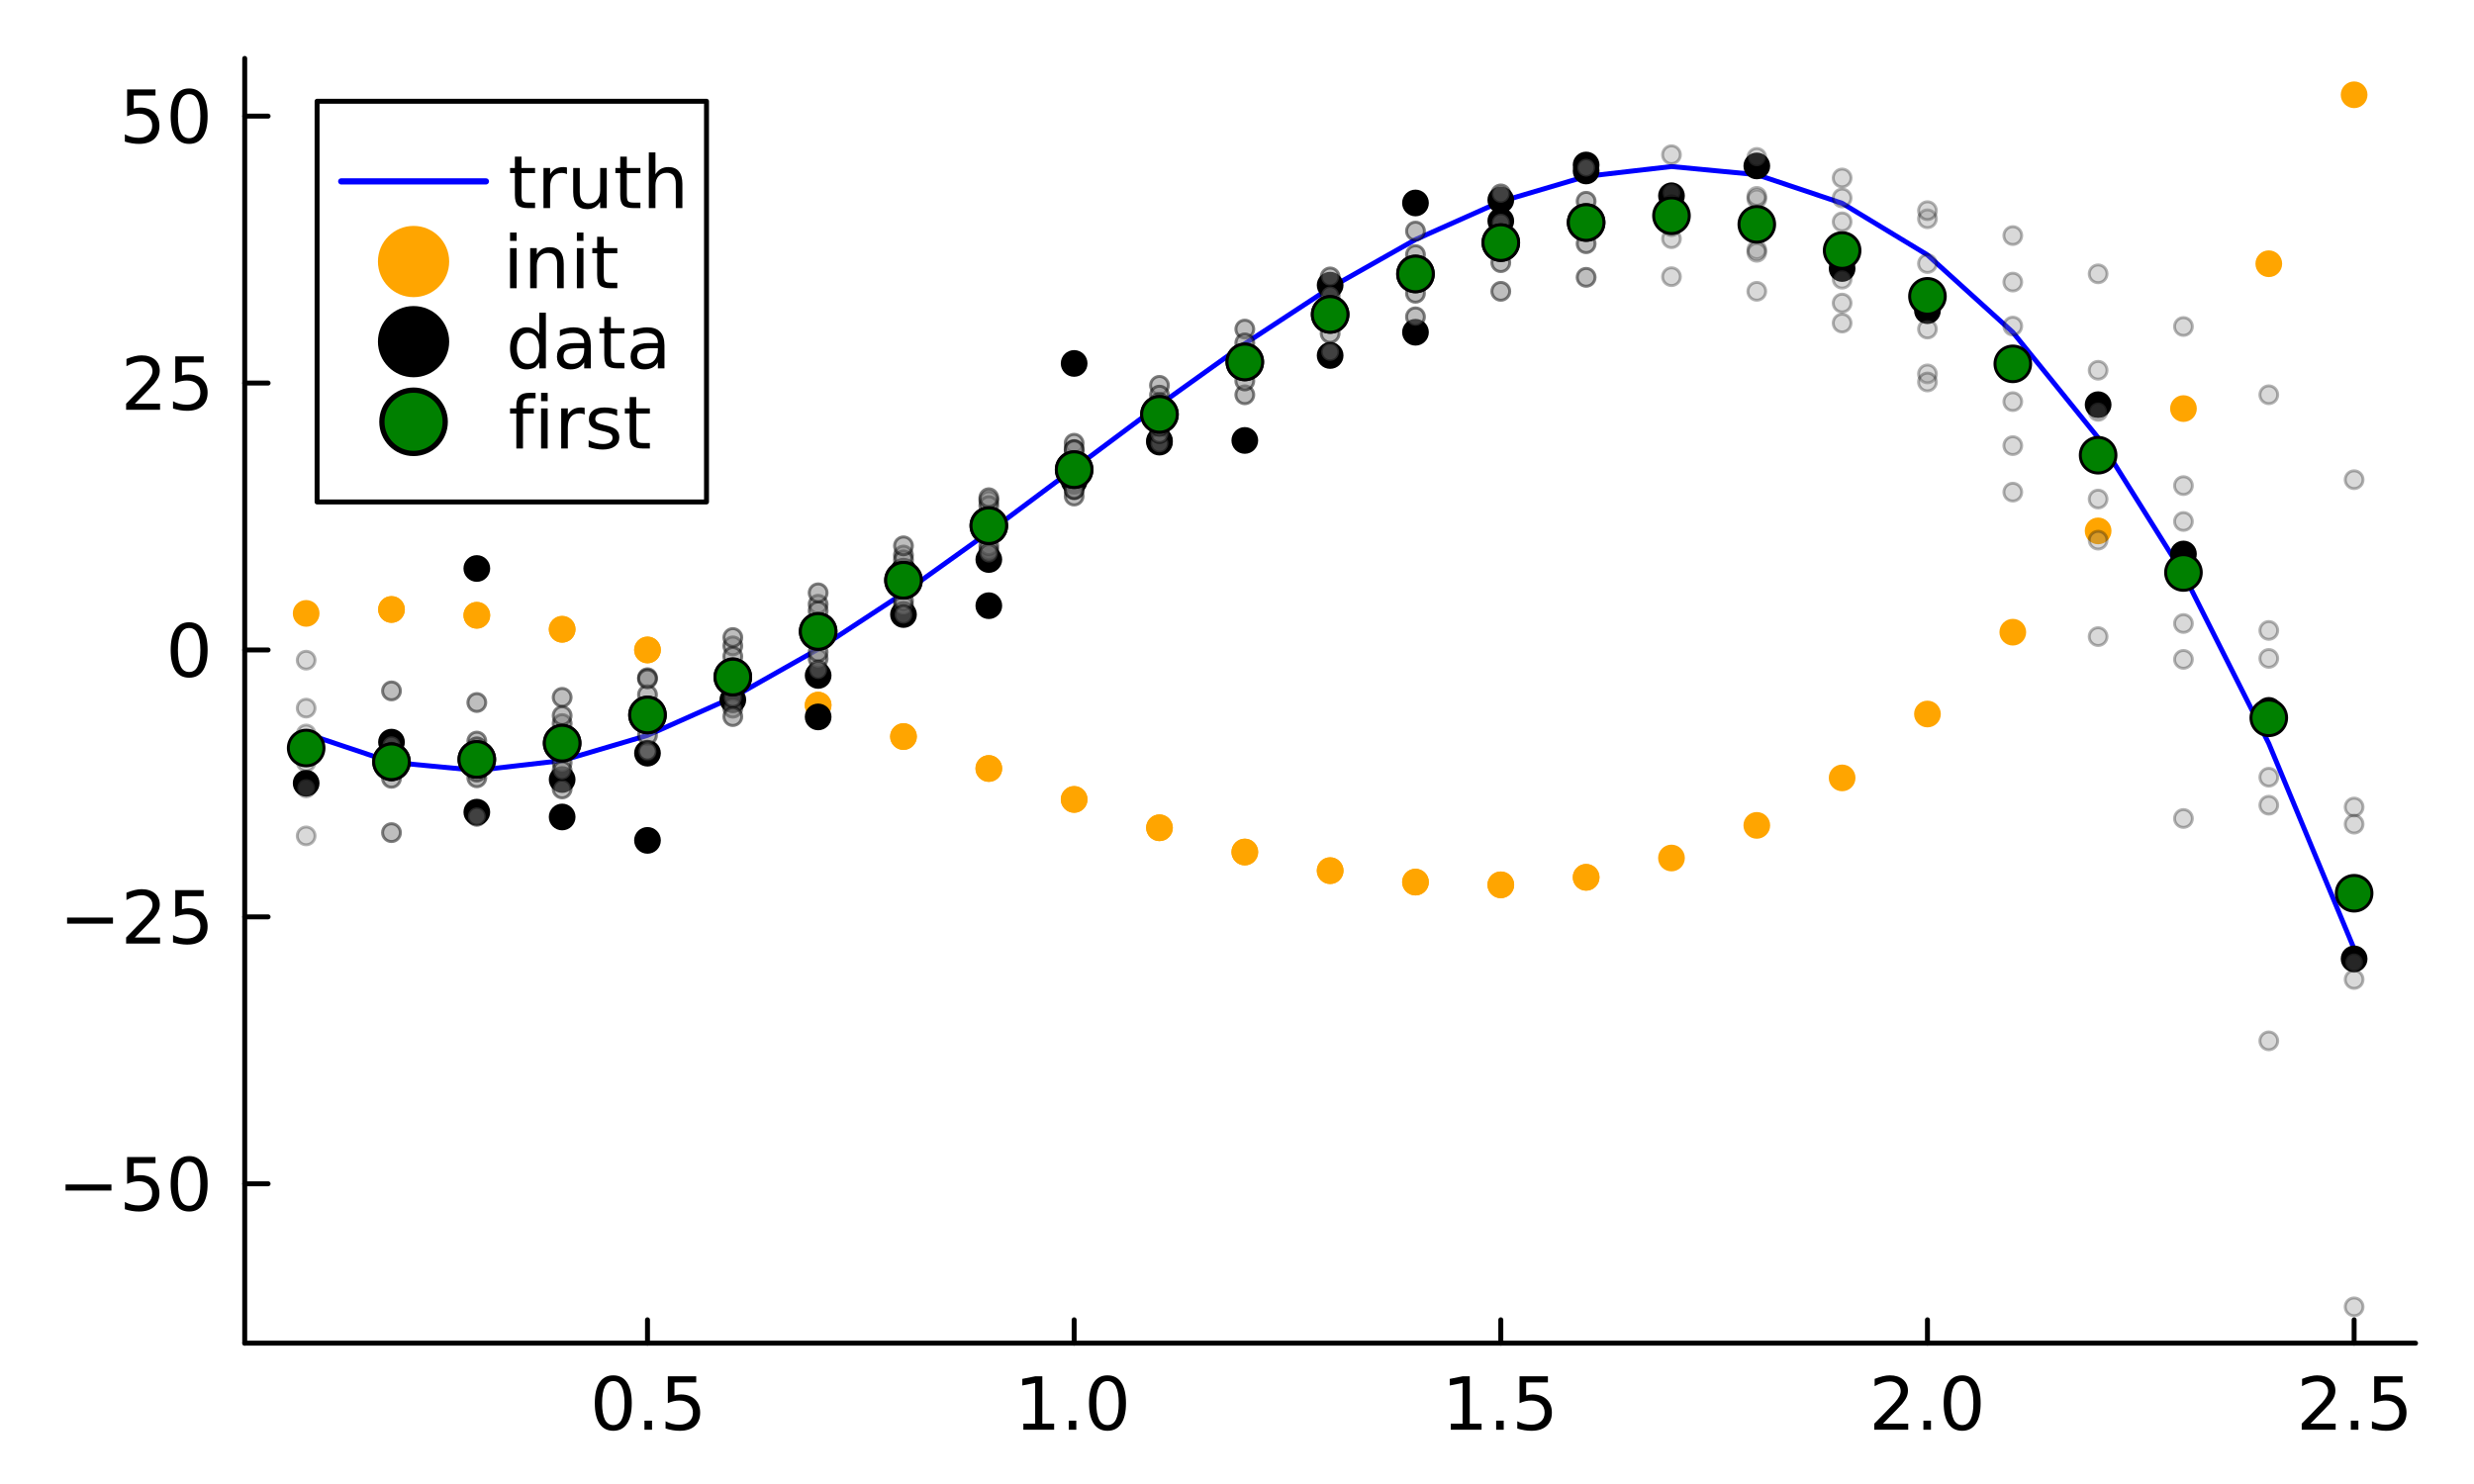 <?xml version="1.0" encoding="utf-8"?>
<svg xmlns="http://www.w3.org/2000/svg" xmlns:xlink="http://www.w3.org/1999/xlink" width="500" height="300" viewBox="0 0 2000 1200">
<rect x="0" y="0" width="2000" height="1200" fill="#333333" stroke="none"/>
<defs>
  <clipPath id="clip820">
    <rect x="0" y="0" width="2000" height="1200"/>
  </clipPath>
</defs>
<path clip-path="url(#clip820)" d="M0 1200 L2000 1200 L2000 0 L0 0  Z" fill="#ffffff" fill-rule="evenodd" fill-opacity="1"/>
<defs>
  <clipPath id="clip821">
    <rect x="400" y="0" width="1401" height="1200"/>
  </clipPath>
</defs>
<path clip-path="url(#clip820)" d="M197.835 1086.13 L1952.76 1086.13 L1952.76 47.244 L197.835 47.244  Z" fill="#ffffff" fill-rule="evenodd" fill-opacity="1"/>
<defs>
  <clipPath id="clip822">
    <rect x="197" y="47" width="1756" height="1040"/>
  </clipPath>
</defs>
<polyline clip-path="url(#clip820)" style="stroke:#000000; stroke-linecap:round; stroke-linejoin:round; stroke-width:4; stroke-opacity:1; fill:none" points="197.835,1086.13 1952.76,1086.13 "/>
<polyline clip-path="url(#clip820)" style="stroke:#000000; stroke-linecap:round; stroke-linejoin:round; stroke-width:4; stroke-opacity:1; fill:none" points="523.434,1086.13 523.434,1067.23 "/>
<polyline clip-path="url(#clip820)" style="stroke:#000000; stroke-linecap:round; stroke-linejoin:round; stroke-width:4; stroke-opacity:1; fill:none" points="868.347,1086.13 868.347,1067.23 "/>
<polyline clip-path="url(#clip820)" style="stroke:#000000; stroke-linecap:round; stroke-linejoin:round; stroke-width:4; stroke-opacity:1; fill:none" points="1213.26,1086.13 1213.26,1067.23 "/>
<polyline clip-path="url(#clip820)" style="stroke:#000000; stroke-linecap:round; stroke-linejoin:round; stroke-width:4; stroke-opacity:1; fill:none" points="1558.17,1086.13 1558.17,1067.23 "/>
<polyline clip-path="url(#clip820)" style="stroke:#000000; stroke-linecap:round; stroke-linejoin:round; stroke-width:4; stroke-opacity:1; fill:none" points="1903.09,1086.13 1903.09,1067.23 "/>
<path clip-path="url(#clip820)" d="M495.786 1116.78 Q491.272 1116.78 488.987 1121.23 Q486.73 1125.66 486.73 1134.57 Q486.73 1143.45 488.987 1147.91 Q491.272 1152.34 495.786 1152.34 Q500.329 1152.34 502.586 1147.91 Q504.872 1143.45 504.872 1134.57 Q504.872 1125.66 502.586 1121.23 Q500.329 1116.78 495.786 1116.78 M495.786 1112.15 Q503.049 1112.15 506.868 1117.9 Q510.717 1123.63 510.717 1134.57 Q510.717 1145.48 506.868 1151.24 Q503.049 1156.97 495.786 1156.97 Q488.524 1156.97 484.675 1151.24 Q480.856 1145.48 480.856 1134.57 Q480.856 1123.63 484.675 1117.9 Q488.524 1112.15 495.786 1112.15 Z" fill="#000000" fill-rule="nonzero" fill-opacity="1" /><path clip-path="url(#clip820)" d="M520.989 1148.78 L527.094 1148.78 L527.094 1156.13 L520.989 1156.13 L520.989 1148.78 Z" fill="#000000" fill-rule="nonzero" fill-opacity="1" /><path clip-path="url(#clip820)" d="M539.883 1112.93 L562.829 1112.93 L562.829 1117.85 L545.236 1117.85 L545.236 1128.44 Q546.509 1128 547.783 1127.8 Q549.056 1127.57 550.329 1127.57 Q557.563 1127.57 561.787 1131.53 Q566.012 1135.5 566.012 1142.27 Q566.012 1149.24 561.671 1153.12 Q557.331 1156.97 549.432 1156.97 Q546.712 1156.97 543.876 1156.5 Q541.07 1156.04 538.06 1155.12 L538.06 1149.24 Q540.665 1150.66 543.442 1151.35 Q546.22 1152.05 549.316 1152.05 Q554.322 1152.05 557.244 1149.41 Q560.167 1146.78 560.167 1142.27 Q560.167 1137.75 557.244 1135.12 Q554.322 1132.49 549.316 1132.49 Q546.972 1132.49 544.629 1133.01 Q542.314 1133.53 539.883 1134.63 L539.883 1112.93 Z" fill="#000000" fill-rule="nonzero" fill-opacity="1" /><path clip-path="url(#clip820)" d="M827.289 1151.21 L836.837 1151.21 L836.837 1118.25 L826.449 1120.34 L826.449 1115.01 L836.779 1112.93 L842.624 1112.93 L842.624 1151.21 L852.173 1151.21 L852.173 1156.13 L827.289 1156.13 L827.289 1151.21 Z" fill="#000000" fill-rule="nonzero" fill-opacity="1" /><path clip-path="url(#clip820)" d="M863.978 1148.78 L870.083 1148.78 L870.083 1156.13 L863.978 1156.13 L863.978 1148.78 Z" fill="#000000" fill-rule="nonzero" fill-opacity="1" /><path clip-path="url(#clip820)" d="M895.315 1116.78 Q890.801 1116.78 888.515 1121.23 Q886.258 1125.66 886.258 1134.57 Q886.258 1143.45 888.515 1147.91 Q890.801 1152.34 895.315 1152.34 Q899.858 1152.34 902.115 1147.91 Q904.4 1143.45 904.4 1134.57 Q904.4 1125.66 902.115 1121.23 Q899.858 1116.78 895.315 1116.78 M895.315 1112.15 Q902.578 1112.15 906.397 1117.9 Q910.245 1123.63 910.245 1134.57 Q910.245 1145.48 906.397 1151.24 Q902.578 1156.97 895.315 1156.97 Q888.052 1156.97 884.204 1151.24 Q880.384 1145.48 880.384 1134.57 Q880.384 1123.63 884.204 1117.9 Q888.052 1112.15 895.315 1112.15 Z" fill="#000000" fill-rule="nonzero" fill-opacity="1" /><path clip-path="url(#clip820)" d="M1172.82 1151.21 L1182.37 1151.21 L1182.37 1118.25 L1171.99 1120.34 L1171.99 1115.01 L1182.32 1112.93 L1188.16 1112.93 L1188.16 1151.21 L1197.71 1151.21 L1197.71 1156.13 L1172.82 1156.13 L1172.82 1151.21 Z" fill="#000000" fill-rule="nonzero" fill-opacity="1" /><path clip-path="url(#clip820)" d="M1209.51 1148.78 L1215.62 1148.78 L1215.62 1156.13 L1209.51 1156.13 L1209.51 1148.78 Z" fill="#000000" fill-rule="nonzero" fill-opacity="1" /><path clip-path="url(#clip820)" d="M1228.41 1112.93 L1251.35 1112.93 L1251.35 1117.85 L1233.76 1117.85 L1233.76 1128.44 Q1235.03 1128 1236.31 1127.8 Q1237.58 1127.57 1238.85 1127.57 Q1246.09 1127.57 1250.31 1131.53 Q1254.54 1135.5 1254.54 1142.27 Q1254.54 1149.24 1250.2 1153.12 Q1245.86 1156.97 1237.96 1156.97 Q1235.24 1156.97 1232.4 1156.5 Q1229.59 1156.04 1226.59 1155.12 L1226.59 1149.24 Q1229.19 1150.66 1231.97 1151.35 Q1234.75 1152.05 1237.84 1152.05 Q1242.85 1152.05 1245.77 1149.41 Q1248.69 1146.78 1248.69 1142.27 Q1248.69 1137.75 1245.77 1135.12 Q1242.85 1132.49 1237.84 1132.49 Q1235.5 1132.49 1233.15 1133.01 Q1230.84 1133.53 1228.41 1134.63 L1228.41 1112.93 Z" fill="#000000" fill-rule="nonzero" fill-opacity="1" /><path clip-path="url(#clip820)" d="M1522.22 1151.21 L1542.62 1151.21 L1542.62 1156.13 L1515.19 1156.13 L1515.19 1151.21 Q1518.52 1147.77 1524.25 1141.98 Q1530.01 1136.16 1531.48 1134.48 Q1534.29 1131.33 1535.39 1129.16 Q1536.52 1126.96 1536.52 1124.85 Q1536.52 1121.41 1534.09 1119.24 Q1531.68 1117.07 1527.81 1117.07 Q1525.06 1117.07 1521.99 1118.02 Q1518.95 1118.98 1515.48 1120.91 L1515.48 1115.01 Q1519.01 1113.59 1522.08 1112.87 Q1525.15 1112.15 1527.69 1112.15 Q1534.4 1112.15 1538.4 1115.5 Q1542.39 1118.86 1542.39 1124.47 Q1542.39 1127.13 1541.38 1129.54 Q1540.39 1131.91 1537.76 1135.15 Q1537.04 1135.99 1533.16 1140.01 Q1529.28 1144 1522.22 1151.21 Z" fill="#000000" fill-rule="nonzero" fill-opacity="1" /><path clip-path="url(#clip820)" d="M1554.89 1148.78 L1561 1148.78 L1561 1156.13 L1554.89 1156.13 L1554.89 1148.78 Z" fill="#000000" fill-rule="nonzero" fill-opacity="1" /><path clip-path="url(#clip820)" d="M1586.23 1116.78 Q1581.71 1116.78 1579.43 1121.23 Q1577.17 1125.66 1577.17 1134.57 Q1577.17 1143.45 1579.43 1147.91 Q1581.71 1152.34 1586.23 1152.34 Q1590.77 1152.34 1593.03 1147.91 Q1595.31 1143.45 1595.31 1134.57 Q1595.31 1125.66 1593.03 1121.23 Q1590.77 1116.78 1586.23 1116.78 M1586.23 1112.15 Q1593.49 1112.15 1597.31 1117.9 Q1601.16 1123.63 1601.16 1134.57 Q1601.16 1145.48 1597.31 1151.24 Q1593.49 1156.97 1586.23 1156.97 Q1578.96 1156.97 1575.12 1151.24 Q1571.3 1145.48 1571.3 1134.57 Q1571.3 1123.63 1575.12 1117.9 Q1578.96 1112.15 1586.23 1112.15 Z" fill="#000000" fill-rule="nonzero" fill-opacity="1" /><path clip-path="url(#clip820)" d="M1867.76 1151.21 L1888.16 1151.21 L1888.16 1156.13 L1860.73 1156.13 L1860.73 1151.21 Q1864.05 1147.77 1869.78 1141.98 Q1875.54 1136.16 1877.02 1134.48 Q1879.82 1131.33 1880.92 1129.16 Q1882.05 1126.96 1882.05 1124.85 Q1882.05 1121.41 1879.62 1119.24 Q1877.22 1117.07 1873.34 1117.07 Q1870.59 1117.07 1867.53 1118.02 Q1864.49 1118.98 1861.02 1120.91 L1861.02 1115.01 Q1864.55 1113.59 1867.61 1112.87 Q1870.68 1112.15 1873.23 1112.15 Q1879.94 1112.15 1883.93 1115.5 Q1887.93 1118.86 1887.93 1124.47 Q1887.93 1127.13 1886.91 1129.54 Q1885.93 1131.91 1883.3 1135.15 Q1882.57 1135.99 1878.7 1140.01 Q1874.82 1144 1867.76 1151.21 Z" fill="#000000" fill-rule="nonzero" fill-opacity="1" /><path clip-path="url(#clip820)" d="M1900.43 1148.78 L1906.53 1148.78 L1906.53 1156.13 L1900.43 1156.13 L1900.43 1148.78 Z" fill="#000000" fill-rule="nonzero" fill-opacity="1" /><path clip-path="url(#clip820)" d="M1919.32 1112.93 L1942.27 1112.93 L1942.27 1117.85 L1924.67 1117.85 L1924.67 1128.44 Q1925.95 1128 1927.22 1127.8 Q1928.49 1127.57 1929.77 1127.57 Q1937 1127.57 1941.22 1131.53 Q1945.45 1135.5 1945.45 1142.27 Q1945.45 1149.24 1941.11 1153.12 Q1936.77 1156.97 1928.87 1156.97 Q1926.15 1156.97 1923.31 1156.5 Q1920.51 1156.04 1917.5 1155.12 L1917.5 1149.24 Q1920.1 1150.66 1922.88 1151.35 Q1925.66 1152.05 1928.75 1152.05 Q1933.76 1152.05 1936.68 1149.41 Q1939.6 1146.78 1939.6 1142.27 Q1939.6 1137.75 1936.68 1135.12 Q1933.76 1132.49 1928.75 1132.49 Q1926.41 1132.49 1924.07 1133.01 Q1921.75 1133.53 1919.32 1134.63 L1919.32 1112.93 Z" fill="#000000" fill-rule="nonzero" fill-opacity="1" /><polyline clip-path="url(#clip820)" style="stroke:#000000; stroke-linecap:round; stroke-linejoin:round; stroke-width:4; stroke-opacity:1; fill:none" points="197.835,1086.13 197.835,47.244 "/>
<polyline clip-path="url(#clip820)" style="stroke:#000000; stroke-linecap:round; stroke-linejoin:round; stroke-width:4; stroke-opacity:1; fill:none" points="197.835,957.228 216.733,957.228 "/>
<polyline clip-path="url(#clip820)" style="stroke:#000000; stroke-linecap:round; stroke-linejoin:round; stroke-width:4; stroke-opacity:1; fill:none" points="197.835,741.399 216.733,741.399 "/>
<polyline clip-path="url(#clip820)" style="stroke:#000000; stroke-linecap:round; stroke-linejoin:round; stroke-width:4; stroke-opacity:1; fill:none" points="197.835,525.571 216.733,525.571 "/>
<polyline clip-path="url(#clip820)" style="stroke:#000000; stroke-linecap:round; stroke-linejoin:round; stroke-width:4; stroke-opacity:1; fill:none" points="197.835,309.742 216.733,309.742 "/>
<polyline clip-path="url(#clip820)" style="stroke:#000000; stroke-linecap:round; stroke-linejoin:round; stroke-width:4; stroke-opacity:1; fill:none" points="197.835,93.913 216.733,93.913 "/>
<path clip-path="url(#clip820)" d="M52.992 957.793 L90.087 957.793 L90.087 962.712 L52.992 962.712 L52.992 957.793 Z" fill="#000000" fill-rule="nonzero" fill-opacity="1" /><path clip-path="url(#clip820)" d="M102.76 935.628 L125.706 935.628 L125.706 940.547 L108.113 940.547 L108.113 951.138 Q109.386 950.704 110.66 950.501 Q111.933 950.27 113.206 950.27 Q120.44 950.27 124.664 954.234 Q128.889 958.198 128.889 964.969 Q128.889 971.942 124.548 975.819 Q120.208 979.668 112.309 979.668 Q109.589 979.668 106.753 979.205 Q103.947 978.742 100.937 977.816 L100.937 971.942 Q103.542 973.36 106.319 974.054 Q109.097 974.749 112.193 974.749 Q117.199 974.749 120.121 972.115 Q123.044 969.482 123.044 964.969 Q123.044 960.455 120.121 957.822 Q117.199 955.188 112.193 955.188 Q109.849 955.188 107.506 955.709 Q105.191 956.23 102.76 957.33 L102.76 935.628 Z" fill="#000000" fill-rule="nonzero" fill-opacity="1" /><path clip-path="url(#clip820)" d="M152.905 939.477 Q148.391 939.477 146.105 943.933 Q143.848 948.36 143.848 957.272 Q143.848 966.155 146.105 970.611 Q148.391 975.038 152.905 975.038 Q157.448 975.038 159.705 970.611 Q161.99 966.155 161.99 957.272 Q161.99 948.36 159.705 943.933 Q157.448 939.477 152.905 939.477 M152.905 934.847 Q160.167 934.847 163.987 940.605 Q167.835 946.334 167.835 957.272 Q167.835 968.18 163.987 973.938 Q160.167 979.668 152.905 979.668 Q145.642 979.668 141.794 973.938 Q137.974 968.18 137.974 957.272 Q137.974 946.334 141.794 940.605 Q145.642 934.847 152.905 934.847 Z" fill="#000000" fill-rule="nonzero" fill-opacity="1" /><path clip-path="url(#clip820)" d="M54.236 741.964 L91.331 741.964 L91.331 746.883 L54.236 746.883 L54.236 741.964 Z" fill="#000000" fill-rule="nonzero" fill-opacity="1" /><path clip-path="url(#clip820)" d="M108.981 758.081 L129.381 758.081 L129.381 762.999 L101.95 762.999 L101.95 758.081 Q105.278 754.637 111.007 748.85 Q116.765 743.034 118.241 741.356 Q121.047 738.202 122.147 736.032 Q123.275 733.833 123.275 731.721 Q123.275 728.277 120.845 726.107 Q118.443 723.937 114.566 723.937 Q111.817 723.937 108.75 724.892 Q105.712 725.847 102.24 727.786 L102.24 721.883 Q105.77 720.465 108.837 719.742 Q111.904 719.018 114.45 719.018 Q121.163 719.018 125.156 722.375 Q129.149 725.731 129.149 731.345 Q129.149 734.007 128.136 736.408 Q127.153 738.781 124.52 742.022 Q123.796 742.861 119.919 746.883 Q116.042 750.876 108.981 758.081 Z" fill="#000000" fill-rule="nonzero" fill-opacity="1" /><path clip-path="url(#clip820)" d="M141.707 719.799 L164.652 719.799 L164.652 724.718 L147.06 724.718 L147.06 735.309 Q148.333 734.875 149.606 734.672 Q150.879 734.441 152.152 734.441 Q159.386 734.441 163.611 738.405 Q167.835 742.369 167.835 749.14 Q167.835 756.113 163.495 759.99 Q159.155 763.839 151.255 763.839 Q148.536 763.839 145.7 763.376 Q142.893 762.913 139.884 761.987 L139.884 756.113 Q142.488 757.531 145.266 758.225 Q148.044 758.92 151.14 758.92 Q156.146 758.92 159.068 756.287 Q161.99 753.653 161.99 749.14 Q161.99 744.626 159.068 741.993 Q156.146 739.36 151.14 739.36 Q148.796 739.36 146.452 739.88 Q144.137 740.401 141.707 741.501 L141.707 719.799 Z" fill="#000000" fill-rule="nonzero" fill-opacity="1" /><path clip-path="url(#clip820)" d="M152.905 507.819 Q148.391 507.819 146.105 512.275 Q143.848 516.702 143.848 525.614 Q143.848 534.497 146.105 538.953 Q148.391 543.38 152.905 543.38 Q157.448 543.38 159.705 538.953 Q161.99 534.497 161.99 525.614 Q161.99 516.702 159.705 512.275 Q157.448 507.819 152.905 507.819 M152.905 503.189 Q160.167 503.189 163.987 508.947 Q167.835 514.677 167.835 525.614 Q167.835 536.522 163.987 542.281 Q160.167 548.01 152.905 548.01 Q145.642 548.01 141.794 542.281 Q137.974 536.522 137.974 525.614 Q137.974 514.677 141.794 508.947 Q145.642 503.189 152.905 503.189 Z" fill="#000000" fill-rule="nonzero" fill-opacity="1" /><path clip-path="url(#clip820)" d="M108.981 326.423 L129.381 326.423 L129.381 331.342 L101.95 331.342 L101.95 326.423 Q105.278 322.979 111.007 317.192 Q116.765 311.377 118.241 309.698 Q121.047 306.544 122.147 304.374 Q123.275 302.175 123.275 300.063 Q123.275 296.62 120.845 294.45 Q118.443 292.279 114.566 292.279 Q111.817 292.279 108.75 293.234 Q105.712 294.189 102.24 296.128 L102.24 290.225 Q105.77 288.807 108.837 288.084 Q111.904 287.36 114.45 287.36 Q121.163 287.36 125.156 290.717 Q129.149 294.073 129.149 299.687 Q129.149 302.349 128.136 304.75 Q127.153 307.123 124.52 310.364 Q123.796 311.203 119.919 315.225 Q116.042 319.218 108.981 326.423 Z" fill="#000000" fill-rule="nonzero" fill-opacity="1" /><path clip-path="url(#clip820)" d="M141.707 288.142 L164.652 288.142 L164.652 293.061 L147.06 293.061 L147.06 303.651 Q148.333 303.217 149.606 303.014 Q150.879 302.783 152.152 302.783 Q159.386 302.783 163.611 306.747 Q167.835 310.711 167.835 317.482 Q167.835 324.455 163.495 328.332 Q159.155 332.181 151.255 332.181 Q148.536 332.181 145.7 331.718 Q142.893 331.255 139.884 330.329 L139.884 324.455 Q142.488 325.873 145.266 326.567 Q148.044 327.262 151.14 327.262 Q156.146 327.262 159.068 324.629 Q161.99 321.996 161.99 317.482 Q161.99 312.968 159.068 310.335 Q156.146 307.702 151.14 307.702 Q148.796 307.702 146.452 308.223 Q144.137 308.743 141.707 309.843 L141.707 288.142 Z" fill="#000000" fill-rule="nonzero" fill-opacity="1" /><path clip-path="url(#clip820)" d="M102.76 72.313 L125.706 72.313 L125.706 77.232 L108.113 77.232 L108.113 87.822 Q109.386 87.388 110.66 87.185 Q111.933 86.954 113.206 86.954 Q120.44 86.954 124.664 90.918 Q128.889 94.882 128.889 101.653 Q128.889 108.626 124.548 112.504 Q120.208 116.352 112.309 116.352 Q109.589 116.352 106.753 115.889 Q103.947 115.426 100.937 114.5 L100.937 108.626 Q103.542 110.044 106.319 110.738 Q109.097 111.433 112.193 111.433 Q117.199 111.433 120.121 108.8 Q123.044 106.167 123.044 101.653 Q123.044 97.139 120.121 94.506 Q117.199 91.873 112.193 91.873 Q109.849 91.873 107.506 92.394 Q105.191 92.915 102.76 94.014 L102.76 72.313 Z" fill="#000000" fill-rule="nonzero" fill-opacity="1" /><path clip-path="url(#clip820)" d="M152.905 76.161 Q148.391 76.161 146.105 80.617 Q143.848 85.044 143.848 93.956 Q143.848 102.839 146.105 107.295 Q148.391 111.722 152.905 111.722 Q157.448 111.722 159.705 107.295 Q161.99 102.839 161.99 93.956 Q161.99 85.044 159.705 80.617 Q157.448 76.161 152.905 76.161 M152.905 71.531 Q160.167 71.531 163.987 77.29 Q167.835 83.019 167.835 93.956 Q167.835 104.865 163.987 110.623 Q160.167 116.352 152.905 116.352 Q145.642 116.352 141.794 110.623 Q137.974 104.865 137.974 93.956 Q137.974 83.019 141.794 77.29 Q145.642 71.531 152.905 71.531 Z" fill="#000000" fill-rule="nonzero" fill-opacity="1" /><polyline clip-path="url(#clip822)" style="stroke:#0000ff; stroke-linecap:round; stroke-linejoin:round; stroke-width:4; stroke-opacity:1; fill:none" points="247.503,593.255 316.486,616.391 385.468,622.953 454.451,615.01 523.434,594.636 592.416,563.902 661.399,524.88 730.382,479.642 730.382,479.642 799.365,430.261 868.347,378.807 937.33,327.353 1006.31,277.972 1006.31,277.972 1075.3,232.734 1144.28,193.712 1144.28,193.712 1213.26,162.978 1282.24,142.604 1351.23,134.661 1420.21,141.222 1489.19,164.359 1558.17,206.144 1627.16,268.648 1696.14,353.943 1765.12,464.103 1834.11,601.197 1903.09,767.299 "/>
<circle clip-path="url(#clip822)" cx="247.503" cy="496.011" r="10.8" fill="#ffa500" fill-rule="evenodd" fill-opacity="1" stroke="none"/>
<circle clip-path="url(#clip822)" cx="316.486" cy="492.834" r="10.8" fill="#ffa500" fill-rule="evenodd" fill-opacity="1" stroke="none"/>
<circle clip-path="url(#clip822)" cx="316.486" cy="492.834" r="10.8" fill="#ffa500" fill-rule="evenodd" fill-opacity="1" stroke="none"/>
<circle clip-path="url(#clip822)" cx="385.468" cy="497.53" r="10.8" fill="#ffa500" fill-rule="evenodd" fill-opacity="1" stroke="none"/>
<circle clip-path="url(#clip822)" cx="385.468" cy="497.53" r="10.8" fill="#ffa500" fill-rule="evenodd" fill-opacity="1" stroke="none"/>
<circle clip-path="url(#clip822)" cx="454.451" cy="508.857" r="10.8" fill="#ffa500" fill-rule="evenodd" fill-opacity="1" stroke="none"/>
<circle clip-path="url(#clip822)" cx="454.451" cy="508.857" r="10.8" fill="#ffa500" fill-rule="evenodd" fill-opacity="1" stroke="none"/>
<circle clip-path="url(#clip822)" cx="523.434" cy="525.571" r="10.8" fill="#ffa500" fill-rule="evenodd" fill-opacity="1" stroke="none"/>
<circle clip-path="url(#clip822)" cx="523.434" cy="525.571" r="10.8" fill="#ffa500" fill-rule="evenodd" fill-opacity="1" stroke="none"/>
<circle clip-path="url(#clip822)" cx="592.416" cy="546.428" r="10.8" fill="#ffa500" fill-rule="evenodd" fill-opacity="1" stroke="none"/>
<circle clip-path="url(#clip822)" cx="592.416" cy="546.428" r="10.8" fill="#ffa500" fill-rule="evenodd" fill-opacity="1" stroke="none"/>
<circle clip-path="url(#clip822)" cx="661.399" cy="570.187" r="10.8" fill="#ffa500" fill-rule="evenodd" fill-opacity="1" stroke="none"/>
<circle clip-path="url(#clip822)" cx="661.399" cy="570.187" r="10.8" fill="#ffa500" fill-rule="evenodd" fill-opacity="1" stroke="none"/>
<circle clip-path="url(#clip822)" cx="730.382" cy="595.603" r="10.8" fill="#ffa500" fill-rule="evenodd" fill-opacity="1" stroke="none"/>
<circle clip-path="url(#clip822)" cx="730.382" cy="595.603" r="10.8" fill="#ffa500" fill-rule="evenodd" fill-opacity="1" stroke="none"/>
<circle clip-path="url(#clip822)" cx="799.365" cy="621.433" r="10.8" fill="#ffa500" fill-rule="evenodd" fill-opacity="1" stroke="none"/>
<circle clip-path="url(#clip822)" cx="799.365" cy="621.433" r="10.8" fill="#ffa500" fill-rule="evenodd" fill-opacity="1" stroke="none"/>
<circle clip-path="url(#clip822)" cx="868.347" cy="646.435" r="10.8" fill="#ffa500" fill-rule="evenodd" fill-opacity="1" stroke="none"/>
<circle clip-path="url(#clip822)" cx="868.347" cy="646.435" r="10.8" fill="#ffa500" fill-rule="evenodd" fill-opacity="1" stroke="none"/>
<circle clip-path="url(#clip822)" cx="937.33" cy="669.364" r="10.8" fill="#ffa500" fill-rule="evenodd" fill-opacity="1" stroke="none"/>
<circle clip-path="url(#clip822)" cx="937.33" cy="669.364" r="10.8" fill="#ffa500" fill-rule="evenodd" fill-opacity="1" stroke="none"/>
<circle clip-path="url(#clip822)" cx="1006.31" cy="688.979" r="10.8" fill="#ffa500" fill-rule="evenodd" fill-opacity="1" stroke="none"/>
<circle clip-path="url(#clip822)" cx="1006.31" cy="688.979" r="10.8" fill="#ffa500" fill-rule="evenodd" fill-opacity="1" stroke="none"/>
<circle clip-path="url(#clip822)" cx="1075.3" cy="704.035" r="10.8" fill="#ffa500" fill-rule="evenodd" fill-opacity="1" stroke="none"/>
<circle clip-path="url(#clip822)" cx="1075.3" cy="704.035" r="10.8" fill="#ffa500" fill-rule="evenodd" fill-opacity="1" stroke="none"/>
<circle clip-path="url(#clip822)" cx="1144.28" cy="713.29" r="10.8" fill="#ffa500" fill-rule="evenodd" fill-opacity="1" stroke="none"/>
<circle clip-path="url(#clip822)" cx="1144.28" cy="713.29" r="10.8" fill="#ffa500" fill-rule="evenodd" fill-opacity="1" stroke="none"/>
<circle clip-path="url(#clip822)" cx="1213.26" cy="715.5" r="10.8" fill="#ffa500" fill-rule="evenodd" fill-opacity="1" stroke="none"/>
<circle clip-path="url(#clip822)" cx="1213.26" cy="715.5" r="10.8" fill="#ffa500" fill-rule="evenodd" fill-opacity="1" stroke="none"/>
<circle clip-path="url(#clip822)" cx="1282.24" cy="709.422" r="10.8" fill="#ffa500" fill-rule="evenodd" fill-opacity="1" stroke="none"/>
<circle clip-path="url(#clip822)" cx="1282.24" cy="709.422" r="10.8" fill="#ffa500" fill-rule="evenodd" fill-opacity="1" stroke="none"/>
<circle clip-path="url(#clip822)" cx="1351.23" cy="693.814" r="10.8" fill="#ffa500" fill-rule="evenodd" fill-opacity="1" stroke="none"/>
<circle clip-path="url(#clip822)" cx="1420.21" cy="667.431" r="10.8" fill="#ffa500" fill-rule="evenodd" fill-opacity="1" stroke="none"/>
<circle clip-path="url(#clip822)" cx="1489.19" cy="629.03" r="10.8" fill="#ffa500" fill-rule="evenodd" fill-opacity="1" stroke="none"/>
<circle clip-path="url(#clip822)" cx="1558.17" cy="577.37" r="10.8" fill="#ffa500" fill-rule="evenodd" fill-opacity="1" stroke="none"/>
<circle clip-path="url(#clip822)" cx="1627.16" cy="511.205" r="10.8" fill="#ffa500" fill-rule="evenodd" fill-opacity="1" stroke="none"/>
<circle clip-path="url(#clip822)" cx="1696.14" cy="429.294" r="10.8" fill="#ffa500" fill-rule="evenodd" fill-opacity="1" stroke="none"/>
<circle clip-path="url(#clip822)" cx="1765.12" cy="330.392" r="10.8" fill="#ffa500" fill-rule="evenodd" fill-opacity="1" stroke="none"/>
<circle clip-path="url(#clip822)" cx="1834.11" cy="213.258" r="10.8" fill="#ffa500" fill-rule="evenodd" fill-opacity="1" stroke="none"/>
<circle clip-path="url(#clip822)" cx="1903.09" cy="76.647" r="10.8" fill="#ffa500" fill-rule="evenodd" fill-opacity="1" stroke="none"/>
<circle clip-path="url(#clip822)" cx="247.503" cy="633.315" r="10.8" fill="#000000" fill-rule="evenodd" fill-opacity="1" stroke="none"/>
<circle clip-path="url(#clip822)" cx="316.486" cy="600.102" r="10.8" fill="#000000" fill-rule="evenodd" fill-opacity="1" stroke="none"/>
<circle clip-path="url(#clip822)" cx="385.468" cy="459.701" r="10.8" fill="#000000" fill-rule="evenodd" fill-opacity="1" stroke="none"/>
<circle clip-path="url(#clip822)" cx="454.451" cy="660.632" r="10.8" fill="#000000" fill-rule="evenodd" fill-opacity="1" stroke="none"/>
<circle clip-path="url(#clip822)" cx="523.434" cy="679.553" r="10.8" fill="#000000" fill-rule="evenodd" fill-opacity="1" stroke="none"/>
<circle clip-path="url(#clip822)" cx="592.416" cy="565.868" r="10.8" fill="#000000" fill-rule="evenodd" fill-opacity="1" stroke="none"/>
<circle clip-path="url(#clip822)" cx="661.399" cy="579.716" r="10.8" fill="#000000" fill-rule="evenodd" fill-opacity="1" stroke="none"/>
<circle clip-path="url(#clip822)" cx="730.382" cy="461.876" r="10.8" fill="#000000" fill-rule="evenodd" fill-opacity="1" stroke="none"/>
<circle clip-path="url(#clip822)" cx="799.365" cy="452.44" r="10.8" fill="#000000" fill-rule="evenodd" fill-opacity="1" stroke="none"/>
<circle clip-path="url(#clip822)" cx="868.347" cy="293.888" r="10.8" fill="#000000" fill-rule="evenodd" fill-opacity="1" stroke="none"/>
<circle clip-path="url(#clip822)" cx="937.33" cy="356.358" r="10.8" fill="#000000" fill-rule="evenodd" fill-opacity="1" stroke="none"/>
<circle clip-path="url(#clip822)" cx="1006.31" cy="356.149" r="10.8" fill="#000000" fill-rule="evenodd" fill-opacity="1" stroke="none"/>
<circle clip-path="url(#clip822)" cx="1075.3" cy="230.602" r="10.8" fill="#000000" fill-rule="evenodd" fill-opacity="1" stroke="none"/>
<circle clip-path="url(#clip822)" cx="1144.28" cy="164.127" r="10.8" fill="#000000" fill-rule="evenodd" fill-opacity="1" stroke="none"/>
<circle clip-path="url(#clip822)" cx="1213.26" cy="161.707" r="10.8" fill="#000000" fill-rule="evenodd" fill-opacity="1" stroke="none"/>
<circle clip-path="url(#clip822)" cx="1282.24" cy="133.423" r="10.8" fill="#000000" fill-rule="evenodd" fill-opacity="1" stroke="none"/>
<circle clip-path="url(#clip822)" cx="1351.23" cy="158.34" r="10.8" fill="#000000" fill-rule="evenodd" fill-opacity="1" stroke="none"/>
<circle clip-path="url(#clip822)" cx="1420.21" cy="134.18" r="10.8" fill="#000000" fill-rule="evenodd" fill-opacity="1" stroke="none"/>
<circle clip-path="url(#clip822)" cx="1489.19" cy="217.125" r="10.8" fill="#000000" fill-rule="evenodd" fill-opacity="1" stroke="none"/>
<circle clip-path="url(#clip822)" cx="1558.17" cy="251.224" r="10.8" fill="#000000" fill-rule="evenodd" fill-opacity="1" stroke="none"/>
<circle clip-path="url(#clip822)" cx="1627.16" cy="293.43" r="10.8" fill="#000000" fill-rule="evenodd" fill-opacity="1" stroke="none"/>
<circle clip-path="url(#clip822)" cx="1696.14" cy="327.245" r="10.8" fill="#000000" fill-rule="evenodd" fill-opacity="1" stroke="none"/>
<circle clip-path="url(#clip822)" cx="1765.12" cy="447.975" r="10.8" fill="#000000" fill-rule="evenodd" fill-opacity="1" stroke="none"/>
<circle clip-path="url(#clip822)" cx="1834.11" cy="574.436" r="10.8" fill="#000000" fill-rule="evenodd" fill-opacity="1" stroke="none"/>
<circle clip-path="url(#clip822)" cx="1903.09" cy="775.352" r="10.8" fill="#000000" fill-rule="evenodd" fill-opacity="1" stroke="none"/>
<circle clip-path="url(#clip822)" cx="316.486" cy="616.397" r="10.8" fill="#000000" fill-rule="evenodd" fill-opacity="1" stroke="none"/>
<circle clip-path="url(#clip822)" cx="385.468" cy="656.742" r="10.8" fill="#000000" fill-rule="evenodd" fill-opacity="1" stroke="none"/>
<circle clip-path="url(#clip822)" cx="454.451" cy="630.349" r="10.8" fill="#000000" fill-rule="evenodd" fill-opacity="1" stroke="none"/>
<circle clip-path="url(#clip822)" cx="523.434" cy="609.039" r="10.8" fill="#000000" fill-rule="evenodd" fill-opacity="1" stroke="none"/>
<circle clip-path="url(#clip822)" cx="592.416" cy="542.116" r="10.8" fill="#000000" fill-rule="evenodd" fill-opacity="1" stroke="none"/>
<circle clip-path="url(#clip822)" cx="661.399" cy="546.194" r="10.8" fill="#000000" fill-rule="evenodd" fill-opacity="1" stroke="none"/>
<circle clip-path="url(#clip822)" cx="730.382" cy="496.924" r="10.8" fill="#000000" fill-rule="evenodd" fill-opacity="1" stroke="none"/>
<circle clip-path="url(#clip822)" cx="799.365" cy="489.77" r="10.8" fill="#000000" fill-rule="evenodd" fill-opacity="1" stroke="none"/>
<circle clip-path="url(#clip822)" cx="868.347" cy="389.156" r="10.8" fill="#000000" fill-rule="evenodd" fill-opacity="1" stroke="none"/>
<circle clip-path="url(#clip822)" cx="937.33" cy="357.514" r="10.8" fill="#000000" fill-rule="evenodd" fill-opacity="1" stroke="none"/>
<circle clip-path="url(#clip822)" cx="1006.31" cy="287.917" r="10.8" fill="#000000" fill-rule="evenodd" fill-opacity="1" stroke="none"/>
<circle clip-path="url(#clip822)" cx="1075.3" cy="287.466" r="10.8" fill="#000000" fill-rule="evenodd" fill-opacity="1" stroke="none"/>
<circle clip-path="url(#clip822)" cx="1144.28" cy="268.675" r="10.8" fill="#000000" fill-rule="evenodd" fill-opacity="1" stroke="none"/>
<circle clip-path="url(#clip822)" cx="1213.26" cy="178.679" r="10.8" fill="#000000" fill-rule="evenodd" fill-opacity="1" stroke="none"/>
<circle clip-path="url(#clip822)" cx="1282.24" cy="138.25" r="10.8" fill="#000000" fill-rule="evenodd" fill-opacity="1" stroke="none"/>
<circle clip-path="url(#clip822)" cx="247.503" cy="533.829" r="7.2" fill="#808080" fill-rule="evenodd" fill-opacity="0.3" stroke="#000000" stroke-opacity="0.3" stroke-width="2.4"/>
<circle clip-path="url(#clip822)" cx="316.486" cy="558.677" r="7.2" fill="#808080" fill-rule="evenodd" fill-opacity="0.3" stroke="#000000" stroke-opacity="0.3" stroke-width="2.4"/>
<circle clip-path="url(#clip822)" cx="316.486" cy="558.677" r="7.2" fill="#808080" fill-rule="evenodd" fill-opacity="0.3" stroke="#000000" stroke-opacity="0.3" stroke-width="2.4"/>
<circle clip-path="url(#clip822)" cx="385.468" cy="568.076" r="7.2" fill="#808080" fill-rule="evenodd" fill-opacity="0.3" stroke="#000000" stroke-opacity="0.3" stroke-width="2.4"/>
<circle clip-path="url(#clip822)" cx="385.468" cy="568.076" r="7.2" fill="#808080" fill-rule="evenodd" fill-opacity="0.3" stroke="#000000" stroke-opacity="0.3" stroke-width="2.4"/>
<circle clip-path="url(#clip822)" cx="454.451" cy="563.897" r="7.2" fill="#808080" fill-rule="evenodd" fill-opacity="0.3" stroke="#000000" stroke-opacity="0.3" stroke-width="2.4"/>
<circle clip-path="url(#clip822)" cx="454.451" cy="563.897" r="7.2" fill="#808080" fill-rule="evenodd" fill-opacity="0.3" stroke="#000000" stroke-opacity="0.3" stroke-width="2.4"/>
<circle clip-path="url(#clip822)" cx="523.434" cy="548.01" r="7.2" fill="#808080" fill-rule="evenodd" fill-opacity="0.3" stroke="#000000" stroke-opacity="0.3" stroke-width="2.4"/>
<circle clip-path="url(#clip822)" cx="523.434" cy="548.01" r="7.2" fill="#808080" fill-rule="evenodd" fill-opacity="0.3" stroke="#000000" stroke-opacity="0.3" stroke-width="2.4"/>
<circle clip-path="url(#clip822)" cx="592.416" cy="522.287" r="7.2" fill="#808080" fill-rule="evenodd" fill-opacity="0.3" stroke="#000000" stroke-opacity="0.3" stroke-width="2.4"/>
<circle clip-path="url(#clip822)" cx="592.416" cy="522.287" r="7.2" fill="#808080" fill-rule="evenodd" fill-opacity="0.3" stroke="#000000" stroke-opacity="0.3" stroke-width="2.4"/>
<circle clip-path="url(#clip822)" cx="661.399" cy="488.597" r="7.2" fill="#808080" fill-rule="evenodd" fill-opacity="0.3" stroke="#000000" stroke-opacity="0.3" stroke-width="2.4"/>
<circle clip-path="url(#clip822)" cx="661.399" cy="488.597" r="7.2" fill="#808080" fill-rule="evenodd" fill-opacity="0.3" stroke="#000000" stroke-opacity="0.3" stroke-width="2.4"/>
<circle clip-path="url(#clip822)" cx="730.382" cy="448.813" r="7.2" fill="#808080" fill-rule="evenodd" fill-opacity="0.3" stroke="#000000" stroke-opacity="0.3" stroke-width="2.4"/>
<circle clip-path="url(#clip822)" cx="730.382" cy="448.813" r="7.2" fill="#808080" fill-rule="evenodd" fill-opacity="0.3" stroke="#000000" stroke-opacity="0.3" stroke-width="2.4"/>
<circle clip-path="url(#clip822)" cx="799.365" cy="404.803" r="7.2" fill="#808080" fill-rule="evenodd" fill-opacity="0.3" stroke="#000000" stroke-opacity="0.3" stroke-width="2.4"/>
<circle clip-path="url(#clip822)" cx="799.365" cy="404.803" r="7.2" fill="#808080" fill-rule="evenodd" fill-opacity="0.3" stroke="#000000" stroke-opacity="0.3" stroke-width="2.4"/>
<circle clip-path="url(#clip822)" cx="868.347" cy="358.44" r="7.2" fill="#808080" fill-rule="evenodd" fill-opacity="0.3" stroke="#000000" stroke-opacity="0.3" stroke-width="2.4"/>
<circle clip-path="url(#clip822)" cx="868.347" cy="358.44" r="7.2" fill="#808080" fill-rule="evenodd" fill-opacity="0.3" stroke="#000000" stroke-opacity="0.3" stroke-width="2.4"/>
<circle clip-path="url(#clip822)" cx="937.33" cy="311.593" r="7.2" fill="#808080" fill-rule="evenodd" fill-opacity="0.3" stroke="#000000" stroke-opacity="0.3" stroke-width="2.4"/>
<circle clip-path="url(#clip822)" cx="937.33" cy="311.593" r="7.2" fill="#808080" fill-rule="evenodd" fill-opacity="0.3" stroke="#000000" stroke-opacity="0.3" stroke-width="2.4"/>
<circle clip-path="url(#clip822)" cx="1006.31" cy="266.134" r="7.2" fill="#808080" fill-rule="evenodd" fill-opacity="0.3" stroke="#000000" stroke-opacity="0.3" stroke-width="2.4"/>
<circle clip-path="url(#clip822)" cx="1006.31" cy="266.134" r="7.2" fill="#808080" fill-rule="evenodd" fill-opacity="0.3" stroke="#000000" stroke-opacity="0.3" stroke-width="2.4"/>
<circle clip-path="url(#clip822)" cx="1075.3" cy="223.932" r="7.2" fill="#808080" fill-rule="evenodd" fill-opacity="0.3" stroke="#000000" stroke-opacity="0.3" stroke-width="2.4"/>
<circle clip-path="url(#clip822)" cx="1075.3" cy="223.932" r="7.2" fill="#808080" fill-rule="evenodd" fill-opacity="0.3" stroke="#000000" stroke-opacity="0.3" stroke-width="2.4"/>
<circle clip-path="url(#clip822)" cx="1144.28" cy="186.86" r="7.2" fill="#808080" fill-rule="evenodd" fill-opacity="0.3" stroke="#000000" stroke-opacity="0.3" stroke-width="2.4"/>
<circle clip-path="url(#clip822)" cx="1144.28" cy="186.86" r="7.2" fill="#808080" fill-rule="evenodd" fill-opacity="0.3" stroke="#000000" stroke-opacity="0.3" stroke-width="2.4"/>
<circle clip-path="url(#clip822)" cx="1213.26" cy="156.787" r="7.2" fill="#808080" fill-rule="evenodd" fill-opacity="0.3" stroke="#000000" stroke-opacity="0.3" stroke-width="2.4"/>
<circle clip-path="url(#clip822)" cx="1213.26" cy="156.787" r="7.2" fill="#808080" fill-rule="evenodd" fill-opacity="0.3" stroke="#000000" stroke-opacity="0.3" stroke-width="2.4"/>
<circle clip-path="url(#clip822)" cx="1282.24" cy="135.585" r="7.2" fill="#808080" fill-rule="evenodd" fill-opacity="0.3" stroke="#000000" stroke-opacity="0.3" stroke-width="2.4"/>
<circle clip-path="url(#clip822)" cx="1282.24" cy="135.585" r="7.2" fill="#808080" fill-rule="evenodd" fill-opacity="0.3" stroke="#000000" stroke-opacity="0.3" stroke-width="2.4"/>
<circle clip-path="url(#clip822)" cx="1351.23" cy="125.123" r="7.2" fill="#808080" fill-rule="evenodd" fill-opacity="0.3" stroke="#000000" stroke-opacity="0.3" stroke-width="2.4"/>
<circle clip-path="url(#clip822)" cx="1420.21" cy="127.274" r="7.2" fill="#808080" fill-rule="evenodd" fill-opacity="0.3" stroke="#000000" stroke-opacity="0.3" stroke-width="2.4"/>
<circle clip-path="url(#clip822)" cx="1489.19" cy="143.906" r="7.2" fill="#808080" fill-rule="evenodd" fill-opacity="0.3" stroke="#000000" stroke-opacity="0.3" stroke-width="2.4"/>
<circle clip-path="url(#clip822)" cx="1558.17" cy="176.892" r="7.2" fill="#808080" fill-rule="evenodd" fill-opacity="0.3" stroke="#000000" stroke-opacity="0.3" stroke-width="2.4"/>
<circle clip-path="url(#clip822)" cx="1627.16" cy="228.101" r="7.2" fill="#808080" fill-rule="evenodd" fill-opacity="0.3" stroke="#000000" stroke-opacity="0.3" stroke-width="2.4"/>
<circle clip-path="url(#clip822)" cx="1696.14" cy="299.405" r="7.2" fill="#808080" fill-rule="evenodd" fill-opacity="0.3" stroke="#000000" stroke-opacity="0.3" stroke-width="2.4"/>
<circle clip-path="url(#clip822)" cx="1765.12" cy="392.674" r="7.2" fill="#808080" fill-rule="evenodd" fill-opacity="0.3" stroke="#000000" stroke-opacity="0.3" stroke-width="2.4"/>
<circle clip-path="url(#clip822)" cx="1834.11" cy="509.779" r="7.2" fill="#808080" fill-rule="evenodd" fill-opacity="0.3" stroke="#000000" stroke-opacity="0.3" stroke-width="2.4"/>
<circle clip-path="url(#clip822)" cx="1903.09" cy="652.591" r="7.2" fill="#808080" fill-rule="evenodd" fill-opacity="0.3" stroke="#000000" stroke-opacity="0.3" stroke-width="2.4"/>
<circle clip-path="url(#clip822)" cx="247.503" cy="593.522" r="7.2" fill="#808080" fill-rule="evenodd" fill-opacity="0.3" stroke="#000000" stroke-opacity="0.3" stroke-width="2.4"/>
<circle clip-path="url(#clip822)" cx="316.486" cy="602.615" r="7.2" fill="#808080" fill-rule="evenodd" fill-opacity="0.3" stroke="#000000" stroke-opacity="0.3" stroke-width="2.4"/>
<circle clip-path="url(#clip822)" cx="316.486" cy="602.615" r="7.2" fill="#808080" fill-rule="evenodd" fill-opacity="0.3" stroke="#000000" stroke-opacity="0.3" stroke-width="2.4"/>
<circle clip-path="url(#clip822)" cx="385.468" cy="599.265" r="7.2" fill="#808080" fill-rule="evenodd" fill-opacity="0.3" stroke="#000000" stroke-opacity="0.3" stroke-width="2.4"/>
<circle clip-path="url(#clip822)" cx="385.468" cy="599.265" r="7.2" fill="#808080" fill-rule="evenodd" fill-opacity="0.3" stroke="#000000" stroke-opacity="0.3" stroke-width="2.4"/>
<circle clip-path="url(#clip822)" cx="454.451" cy="585.098" r="7.2" fill="#808080" fill-rule="evenodd" fill-opacity="0.3" stroke="#000000" stroke-opacity="0.3" stroke-width="2.4"/>
<circle clip-path="url(#clip822)" cx="454.451" cy="585.098" r="7.2" fill="#808080" fill-rule="evenodd" fill-opacity="0.3" stroke="#000000" stroke-opacity="0.3" stroke-width="2.4"/>
<circle clip-path="url(#clip822)" cx="523.434" cy="561.736" r="7.2" fill="#808080" fill-rule="evenodd" fill-opacity="0.3" stroke="#000000" stroke-opacity="0.3" stroke-width="2.4"/>
<circle clip-path="url(#clip822)" cx="523.434" cy="561.736" r="7.2" fill="#808080" fill-rule="evenodd" fill-opacity="0.3" stroke="#000000" stroke-opacity="0.3" stroke-width="2.4"/>
<circle clip-path="url(#clip822)" cx="592.416" cy="530.807" r="7.2" fill="#808080" fill-rule="evenodd" fill-opacity="0.3" stroke="#000000" stroke-opacity="0.3" stroke-width="2.4"/>
<circle clip-path="url(#clip822)" cx="592.416" cy="530.807" r="7.2" fill="#808080" fill-rule="evenodd" fill-opacity="0.3" stroke="#000000" stroke-opacity="0.3" stroke-width="2.4"/>
<circle clip-path="url(#clip822)" cx="661.399" cy="493.935" r="7.2" fill="#808080" fill-rule="evenodd" fill-opacity="0.3" stroke="#000000" stroke-opacity="0.3" stroke-width="2.4"/>
<circle clip-path="url(#clip822)" cx="661.399" cy="493.935" r="7.2" fill="#808080" fill-rule="evenodd" fill-opacity="0.3" stroke="#000000" stroke-opacity="0.3" stroke-width="2.4"/>
<circle clip-path="url(#clip822)" cx="730.382" cy="452.744" r="7.2" fill="#808080" fill-rule="evenodd" fill-opacity="0.3" stroke="#000000" stroke-opacity="0.3" stroke-width="2.4"/>
<circle clip-path="url(#clip822)" cx="730.382" cy="452.744" r="7.2" fill="#808080" fill-rule="evenodd" fill-opacity="0.3" stroke="#000000" stroke-opacity="0.3" stroke-width="2.4"/>
<circle clip-path="url(#clip822)" cx="799.365" cy="408.86" r="7.2" fill="#808080" fill-rule="evenodd" fill-opacity="0.3" stroke="#000000" stroke-opacity="0.3" stroke-width="2.4"/>
<circle clip-path="url(#clip822)" cx="799.365" cy="408.86" r="7.2" fill="#808080" fill-rule="evenodd" fill-opacity="0.3" stroke="#000000" stroke-opacity="0.3" stroke-width="2.4"/>
<circle clip-path="url(#clip822)" cx="868.347" cy="363.908" r="7.2" fill="#808080" fill-rule="evenodd" fill-opacity="0.3" stroke="#000000" stroke-opacity="0.3" stroke-width="2.4"/>
<circle clip-path="url(#clip822)" cx="868.347" cy="363.908" r="7.2" fill="#808080" fill-rule="evenodd" fill-opacity="0.3" stroke="#000000" stroke-opacity="0.3" stroke-width="2.4"/>
<circle clip-path="url(#clip822)" cx="937.33" cy="319.513" r="7.2" fill="#808080" fill-rule="evenodd" fill-opacity="0.3" stroke="#000000" stroke-opacity="0.3" stroke-width="2.4"/>
<circle clip-path="url(#clip822)" cx="937.33" cy="319.513" r="7.2" fill="#808080" fill-rule="evenodd" fill-opacity="0.3" stroke="#000000" stroke-opacity="0.3" stroke-width="2.4"/>
<circle clip-path="url(#clip822)" cx="1006.31" cy="277.299" r="7.2" fill="#808080" fill-rule="evenodd" fill-opacity="0.3" stroke="#000000" stroke-opacity="0.3" stroke-width="2.4"/>
<circle clip-path="url(#clip822)" cx="1006.31" cy="277.299" r="7.2" fill="#808080" fill-rule="evenodd" fill-opacity="0.3" stroke="#000000" stroke-opacity="0.3" stroke-width="2.4"/>
<circle clip-path="url(#clip822)" cx="1075.3" cy="238.892" r="7.2" fill="#808080" fill-rule="evenodd" fill-opacity="0.3" stroke="#000000" stroke-opacity="0.3" stroke-width="2.4"/>
<circle clip-path="url(#clip822)" cx="1075.3" cy="238.892" r="7.2" fill="#808080" fill-rule="evenodd" fill-opacity="0.3" stroke="#000000" stroke-opacity="0.3" stroke-width="2.4"/>
<circle clip-path="url(#clip822)" cx="1144.28" cy="205.917" r="7.2" fill="#808080" fill-rule="evenodd" fill-opacity="0.3" stroke="#000000" stroke-opacity="0.3" stroke-width="2.4"/>
<circle clip-path="url(#clip822)" cx="1144.28" cy="205.917" r="7.2" fill="#808080" fill-rule="evenodd" fill-opacity="0.3" stroke="#000000" stroke-opacity="0.3" stroke-width="2.4"/>
<circle clip-path="url(#clip822)" cx="1213.26" cy="179.999" r="7.2" fill="#808080" fill-rule="evenodd" fill-opacity="0.3" stroke="#000000" stroke-opacity="0.3" stroke-width="2.4"/>
<circle clip-path="url(#clip822)" cx="1213.26" cy="179.999" r="7.2" fill="#808080" fill-rule="evenodd" fill-opacity="0.3" stroke="#000000" stroke-opacity="0.3" stroke-width="2.4"/>
<circle clip-path="url(#clip822)" cx="1282.24" cy="162.762" r="7.2" fill="#808080" fill-rule="evenodd" fill-opacity="0.3" stroke="#000000" stroke-opacity="0.3" stroke-width="2.4"/>
<circle clip-path="url(#clip822)" cx="1282.24" cy="162.762" r="7.2" fill="#808080" fill-rule="evenodd" fill-opacity="0.3" stroke="#000000" stroke-opacity="0.3" stroke-width="2.4"/>
<circle clip-path="url(#clip822)" cx="1351.23" cy="155.832" r="7.2" fill="#808080" fill-rule="evenodd" fill-opacity="0.3" stroke="#000000" stroke-opacity="0.3" stroke-width="2.4"/>
<circle clip-path="url(#clip822)" cx="1420.21" cy="160.834" r="7.2" fill="#808080" fill-rule="evenodd" fill-opacity="0.3" stroke="#000000" stroke-opacity="0.3" stroke-width="2.4"/>
<circle clip-path="url(#clip822)" cx="1489.19" cy="179.392" r="7.2" fill="#808080" fill-rule="evenodd" fill-opacity="0.3" stroke="#000000" stroke-opacity="0.3" stroke-width="2.4"/>
<circle clip-path="url(#clip822)" cx="1558.17" cy="213.132" r="7.2" fill="#808080" fill-rule="evenodd" fill-opacity="0.3" stroke="#000000" stroke-opacity="0.3" stroke-width="2.4"/>
<circle clip-path="url(#clip822)" cx="1627.16" cy="263.679" r="7.2" fill="#808080" fill-rule="evenodd" fill-opacity="0.3" stroke="#000000" stroke-opacity="0.3" stroke-width="2.4"/>
<circle clip-path="url(#clip822)" cx="1696.14" cy="332.657" r="7.2" fill="#808080" fill-rule="evenodd" fill-opacity="0.3" stroke="#000000" stroke-opacity="0.3" stroke-width="2.4"/>
<circle clip-path="url(#clip822)" cx="1765.12" cy="421.692" r="7.2" fill="#808080" fill-rule="evenodd" fill-opacity="0.3" stroke="#000000" stroke-opacity="0.3" stroke-width="2.4"/>
<circle clip-path="url(#clip822)" cx="1834.11" cy="532.408" r="7.2" fill="#808080" fill-rule="evenodd" fill-opacity="0.3" stroke="#000000" stroke-opacity="0.3" stroke-width="2.4"/>
<circle clip-path="url(#clip822)" cx="1903.09" cy="666.431" r="7.2" fill="#808080" fill-rule="evenodd" fill-opacity="0.3" stroke="#000000" stroke-opacity="0.3" stroke-width="2.4"/>
<circle clip-path="url(#clip822)" cx="247.503" cy="637.14" r="7.2" fill="#808080" fill-rule="evenodd" fill-opacity="0.3" stroke="#000000" stroke-opacity="0.3" stroke-width="2.4"/>
<circle clip-path="url(#clip822)" cx="316.486" cy="623.699" r="7.2" fill="#808080" fill-rule="evenodd" fill-opacity="0.3" stroke="#000000" stroke-opacity="0.3" stroke-width="2.4"/>
<circle clip-path="url(#clip822)" cx="316.486" cy="623.699" r="7.2" fill="#808080" fill-rule="evenodd" fill-opacity="0.3" stroke="#000000" stroke-opacity="0.3" stroke-width="2.4"/>
<circle clip-path="url(#clip822)" cx="385.468" cy="603.915" r="7.2" fill="#808080" fill-rule="evenodd" fill-opacity="0.3" stroke="#000000" stroke-opacity="0.3" stroke-width="2.4"/>
<circle clip-path="url(#clip822)" cx="385.468" cy="603.915" r="7.2" fill="#808080" fill-rule="evenodd" fill-opacity="0.3" stroke="#000000" stroke-opacity="0.3" stroke-width="2.4"/>
<circle clip-path="url(#clip822)" cx="454.451" cy="578.688" r="7.2" fill="#808080" fill-rule="evenodd" fill-opacity="0.3" stroke="#000000" stroke-opacity="0.3" stroke-width="2.4"/>
<circle clip-path="url(#clip822)" cx="454.451" cy="578.688" r="7.2" fill="#808080" fill-rule="evenodd" fill-opacity="0.3" stroke="#000000" stroke-opacity="0.3" stroke-width="2.4"/>
<circle clip-path="url(#clip822)" cx="523.434" cy="548.921" r="7.2" fill="#808080" fill-rule="evenodd" fill-opacity="0.3" stroke="#000000" stroke-opacity="0.3" stroke-width="2.4"/>
<circle clip-path="url(#clip822)" cx="523.434" cy="548.921" r="7.2" fill="#808080" fill-rule="evenodd" fill-opacity="0.3" stroke="#000000" stroke-opacity="0.3" stroke-width="2.4"/>
<circle clip-path="url(#clip822)" cx="592.416" cy="515.514" r="7.2" fill="#808080" fill-rule="evenodd" fill-opacity="0.3" stroke="#000000" stroke-opacity="0.3" stroke-width="2.4"/>
<circle clip-path="url(#clip822)" cx="592.416" cy="515.514" r="7.2" fill="#808080" fill-rule="evenodd" fill-opacity="0.3" stroke="#000000" stroke-opacity="0.3" stroke-width="2.4"/>
<circle clip-path="url(#clip822)" cx="661.399" cy="479.369" r="7.2" fill="#808080" fill-rule="evenodd" fill-opacity="0.3" stroke="#000000" stroke-opacity="0.3" stroke-width="2.4"/>
<circle clip-path="url(#clip822)" cx="661.399" cy="479.369" r="7.2" fill="#808080" fill-rule="evenodd" fill-opacity="0.3" stroke="#000000" stroke-opacity="0.3" stroke-width="2.4"/>
<circle clip-path="url(#clip822)" cx="730.382" cy="441.386" r="7.2" fill="#808080" fill-rule="evenodd" fill-opacity="0.3" stroke="#000000" stroke-opacity="0.3" stroke-width="2.4"/>
<circle clip-path="url(#clip822)" cx="730.382" cy="441.386" r="7.2" fill="#808080" fill-rule="evenodd" fill-opacity="0.3" stroke="#000000" stroke-opacity="0.3" stroke-width="2.4"/>
<circle clip-path="url(#clip822)" cx="799.365" cy="402.468" r="7.2" fill="#808080" fill-rule="evenodd" fill-opacity="0.3" stroke="#000000" stroke-opacity="0.3" stroke-width="2.4"/>
<circle clip-path="url(#clip822)" cx="799.365" cy="402.468" r="7.2" fill="#808080" fill-rule="evenodd" fill-opacity="0.3" stroke="#000000" stroke-opacity="0.3" stroke-width="2.4"/>
<circle clip-path="url(#clip822)" cx="868.347" cy="363.515" r="7.2" fill="#808080" fill-rule="evenodd" fill-opacity="0.3" stroke="#000000" stroke-opacity="0.3" stroke-width="2.4"/>
<circle clip-path="url(#clip822)" cx="868.347" cy="363.515" r="7.2" fill="#808080" fill-rule="evenodd" fill-opacity="0.3" stroke="#000000" stroke-opacity="0.3" stroke-width="2.4"/>
<circle clip-path="url(#clip822)" cx="937.33" cy="325.428" r="7.2" fill="#808080" fill-rule="evenodd" fill-opacity="0.3" stroke="#000000" stroke-opacity="0.3" stroke-width="2.4"/>
<circle clip-path="url(#clip822)" cx="937.33" cy="325.428" r="7.2" fill="#808080" fill-rule="evenodd" fill-opacity="0.3" stroke="#000000" stroke-opacity="0.3" stroke-width="2.4"/>
<circle clip-path="url(#clip822)" cx="1006.31" cy="289.11" r="7.2" fill="#808080" fill-rule="evenodd" fill-opacity="0.3" stroke="#000000" stroke-opacity="0.3" stroke-width="2.4"/>
<circle clip-path="url(#clip822)" cx="1006.31" cy="289.11" r="7.2" fill="#808080" fill-rule="evenodd" fill-opacity="0.3" stroke="#000000" stroke-opacity="0.3" stroke-width="2.4"/>
<circle clip-path="url(#clip822)" cx="1075.3" cy="255.46" r="7.2" fill="#808080" fill-rule="evenodd" fill-opacity="0.3" stroke="#000000" stroke-opacity="0.3" stroke-width="2.4"/>
<circle clip-path="url(#clip822)" cx="1075.3" cy="255.46" r="7.2" fill="#808080" fill-rule="evenodd" fill-opacity="0.3" stroke="#000000" stroke-opacity="0.3" stroke-width="2.4"/>
<circle clip-path="url(#clip822)" cx="1144.28" cy="225.38" r="7.2" fill="#808080" fill-rule="evenodd" fill-opacity="0.3" stroke="#000000" stroke-opacity="0.3" stroke-width="2.4"/>
<circle clip-path="url(#clip822)" cx="1144.28" cy="225.38" r="7.2" fill="#808080" fill-rule="evenodd" fill-opacity="0.3" stroke="#000000" stroke-opacity="0.3" stroke-width="2.4"/>
<circle clip-path="url(#clip822)" cx="1213.26" cy="199.772" r="7.2" fill="#808080" fill-rule="evenodd" fill-opacity="0.3" stroke="#000000" stroke-opacity="0.3" stroke-width="2.4"/>
<circle clip-path="url(#clip822)" cx="1213.26" cy="199.772" r="7.2" fill="#808080" fill-rule="evenodd" fill-opacity="0.3" stroke="#000000" stroke-opacity="0.3" stroke-width="2.4"/>
<circle clip-path="url(#clip822)" cx="1282.24" cy="179.537" r="7.2" fill="#808080" fill-rule="evenodd" fill-opacity="0.3" stroke="#000000" stroke-opacity="0.3" stroke-width="2.4"/>
<circle clip-path="url(#clip822)" cx="1282.24" cy="179.537" r="7.2" fill="#808080" fill-rule="evenodd" fill-opacity="0.3" stroke="#000000" stroke-opacity="0.3" stroke-width="2.4"/>
<circle clip-path="url(#clip822)" cx="1351.23" cy="165.575" r="7.2" fill="#808080" fill-rule="evenodd" fill-opacity="0.3" stroke="#000000" stroke-opacity="0.3" stroke-width="2.4"/>
<circle clip-path="url(#clip822)" cx="1420.21" cy="158.788" r="7.2" fill="#808080" fill-rule="evenodd" fill-opacity="0.3" stroke="#000000" stroke-opacity="0.3" stroke-width="2.4"/>
<circle clip-path="url(#clip822)" cx="1489.19" cy="160.078" r="7.2" fill="#808080" fill-rule="evenodd" fill-opacity="0.3" stroke="#000000" stroke-opacity="0.3" stroke-width="2.4"/>
<circle clip-path="url(#clip822)" cx="1558.17" cy="170.346" r="7.2" fill="#808080" fill-rule="evenodd" fill-opacity="0.3" stroke="#000000" stroke-opacity="0.3" stroke-width="2.4"/>
<circle clip-path="url(#clip822)" cx="1627.16" cy="190.492" r="7.2" fill="#808080" fill-rule="evenodd" fill-opacity="0.3" stroke="#000000" stroke-opacity="0.3" stroke-width="2.4"/>
<circle clip-path="url(#clip822)" cx="1696.14" cy="221.418" r="7.2" fill="#808080" fill-rule="evenodd" fill-opacity="0.3" stroke="#000000" stroke-opacity="0.3" stroke-width="2.4"/>
<circle clip-path="url(#clip822)" cx="1765.12" cy="264.025" r="7.2" fill="#808080" fill-rule="evenodd" fill-opacity="0.3" stroke="#000000" stroke-opacity="0.3" stroke-width="2.4"/>
<circle clip-path="url(#clip822)" cx="1834.11" cy="319.215" r="7.2" fill="#808080" fill-rule="evenodd" fill-opacity="0.3" stroke="#000000" stroke-opacity="0.3" stroke-width="2.4"/>
<circle clip-path="url(#clip822)" cx="1903.09" cy="387.889" r="7.2" fill="#808080" fill-rule="evenodd" fill-opacity="0.3" stroke="#000000" stroke-opacity="0.3" stroke-width="2.4"/>
<circle clip-path="url(#clip822)" cx="247.503" cy="675.924" r="7.2" fill="#808080" fill-rule="evenodd" fill-opacity="0.3" stroke="#000000" stroke-opacity="0.3" stroke-width="2.4"/>
<circle clip-path="url(#clip822)" cx="316.486" cy="673.291" r="7.2" fill="#808080" fill-rule="evenodd" fill-opacity="0.3" stroke="#000000" stroke-opacity="0.3" stroke-width="2.4"/>
<circle clip-path="url(#clip822)" cx="316.486" cy="673.291" r="7.2" fill="#808080" fill-rule="evenodd" fill-opacity="0.3" stroke="#000000" stroke-opacity="0.3" stroke-width="2.4"/>
<circle clip-path="url(#clip822)" cx="385.468" cy="660.124" r="7.2" fill="#808080" fill-rule="evenodd" fill-opacity="0.3" stroke="#000000" stroke-opacity="0.3" stroke-width="2.4"/>
<circle clip-path="url(#clip822)" cx="385.468" cy="660.124" r="7.2" fill="#808080" fill-rule="evenodd" fill-opacity="0.3" stroke="#000000" stroke-opacity="0.3" stroke-width="2.4"/>
<circle clip-path="url(#clip822)" cx="454.451" cy="637.947" r="7.2" fill="#808080" fill-rule="evenodd" fill-opacity="0.3" stroke="#000000" stroke-opacity="0.3" stroke-width="2.4"/>
<circle clip-path="url(#clip822)" cx="454.451" cy="637.947" r="7.2" fill="#808080" fill-rule="evenodd" fill-opacity="0.3" stroke="#000000" stroke-opacity="0.3" stroke-width="2.4"/>
<circle clip-path="url(#clip822)" cx="523.434" cy="608.287" r="7.2" fill="#808080" fill-rule="evenodd" fill-opacity="0.3" stroke="#000000" stroke-opacity="0.3" stroke-width="2.4"/>
<circle clip-path="url(#clip822)" cx="523.434" cy="608.287" r="7.2" fill="#808080" fill-rule="evenodd" fill-opacity="0.3" stroke="#000000" stroke-opacity="0.3" stroke-width="2.4"/>
<circle clip-path="url(#clip822)" cx="592.416" cy="572.668" r="7.2" fill="#808080" fill-rule="evenodd" fill-opacity="0.3" stroke="#000000" stroke-opacity="0.3" stroke-width="2.4"/>
<circle clip-path="url(#clip822)" cx="592.416" cy="572.668" r="7.2" fill="#808080" fill-rule="evenodd" fill-opacity="0.3" stroke="#000000" stroke-opacity="0.3" stroke-width="2.4"/>
<circle clip-path="url(#clip822)" cx="661.399" cy="532.615" r="7.2" fill="#808080" fill-rule="evenodd" fill-opacity="0.3" stroke="#000000" stroke-opacity="0.3" stroke-width="2.4"/>
<circle clip-path="url(#clip822)" cx="661.399" cy="532.615" r="7.2" fill="#808080" fill-rule="evenodd" fill-opacity="0.3" stroke="#000000" stroke-opacity="0.3" stroke-width="2.4"/>
<circle clip-path="url(#clip822)" cx="730.382" cy="489.653" r="7.2" fill="#808080" fill-rule="evenodd" fill-opacity="0.3" stroke="#000000" stroke-opacity="0.3" stroke-width="2.4"/>
<circle clip-path="url(#clip822)" cx="730.382" cy="489.653" r="7.2" fill="#808080" fill-rule="evenodd" fill-opacity="0.3" stroke="#000000" stroke-opacity="0.3" stroke-width="2.4"/>
<circle clip-path="url(#clip822)" cx="799.365" cy="445.307" r="7.2" fill="#808080" fill-rule="evenodd" fill-opacity="0.3" stroke="#000000" stroke-opacity="0.3" stroke-width="2.4"/>
<circle clip-path="url(#clip822)" cx="799.365" cy="445.307" r="7.2" fill="#808080" fill-rule="evenodd" fill-opacity="0.3" stroke="#000000" stroke-opacity="0.3" stroke-width="2.4"/>
<circle clip-path="url(#clip822)" cx="868.347" cy="401.103" r="7.2" fill="#808080" fill-rule="evenodd" fill-opacity="0.3" stroke="#000000" stroke-opacity="0.3" stroke-width="2.4"/>
<circle clip-path="url(#clip822)" cx="868.347" cy="401.103" r="7.2" fill="#808080" fill-rule="evenodd" fill-opacity="0.3" stroke="#000000" stroke-opacity="0.3" stroke-width="2.4"/>
<circle clip-path="url(#clip822)" cx="937.33" cy="358.565" r="7.2" fill="#808080" fill-rule="evenodd" fill-opacity="0.3" stroke="#000000" stroke-opacity="0.3" stroke-width="2.4"/>
<circle clip-path="url(#clip822)" cx="937.33" cy="358.565" r="7.2" fill="#808080" fill-rule="evenodd" fill-opacity="0.3" stroke="#000000" stroke-opacity="0.3" stroke-width="2.4"/>
<circle clip-path="url(#clip822)" cx="1006.31" cy="319.218" r="7.2" fill="#808080" fill-rule="evenodd" fill-opacity="0.3" stroke="#000000" stroke-opacity="0.3" stroke-width="2.4"/>
<circle clip-path="url(#clip822)" cx="1006.31" cy="319.218" r="7.2" fill="#808080" fill-rule="evenodd" fill-opacity="0.3" stroke="#000000" stroke-opacity="0.3" stroke-width="2.4"/>
<circle clip-path="url(#clip822)" cx="1075.3" cy="284.588" r="7.2" fill="#808080" fill-rule="evenodd" fill-opacity="0.3" stroke="#000000" stroke-opacity="0.3" stroke-width="2.4"/>
<circle clip-path="url(#clip822)" cx="1075.3" cy="284.588" r="7.2" fill="#808080" fill-rule="evenodd" fill-opacity="0.3" stroke="#000000" stroke-opacity="0.3" stroke-width="2.4"/>
<circle clip-path="url(#clip822)" cx="1144.28" cy="256.199" r="7.2" fill="#808080" fill-rule="evenodd" fill-opacity="0.3" stroke="#000000" stroke-opacity="0.3" stroke-width="2.4"/>
<circle clip-path="url(#clip822)" cx="1144.28" cy="256.199" r="7.2" fill="#808080" fill-rule="evenodd" fill-opacity="0.3" stroke="#000000" stroke-opacity="0.3" stroke-width="2.4"/>
<circle clip-path="url(#clip822)" cx="1213.26" cy="235.577" r="7.2" fill="#808080" fill-rule="evenodd" fill-opacity="0.3" stroke="#000000" stroke-opacity="0.3" stroke-width="2.4"/>
<circle clip-path="url(#clip822)" cx="1213.26" cy="235.577" r="7.2" fill="#808080" fill-rule="evenodd" fill-opacity="0.3" stroke="#000000" stroke-opacity="0.3" stroke-width="2.4"/>
<circle clip-path="url(#clip822)" cx="1282.24" cy="224.246" r="7.2" fill="#808080" fill-rule="evenodd" fill-opacity="0.3" stroke="#000000" stroke-opacity="0.3" stroke-width="2.4"/>
<circle clip-path="url(#clip822)" cx="1282.24" cy="224.246" r="7.2" fill="#808080" fill-rule="evenodd" fill-opacity="0.3" stroke="#000000" stroke-opacity="0.3" stroke-width="2.4"/>
<circle clip-path="url(#clip822)" cx="1351.23" cy="223.732" r="7.2" fill="#808080" fill-rule="evenodd" fill-opacity="0.3" stroke="#000000" stroke-opacity="0.3" stroke-width="2.4"/>
<circle clip-path="url(#clip822)" cx="1420.21" cy="235.559" r="7.2" fill="#808080" fill-rule="evenodd" fill-opacity="0.3" stroke="#000000" stroke-opacity="0.3" stroke-width="2.4"/>
<circle clip-path="url(#clip822)" cx="1489.19" cy="261.254" r="7.2" fill="#808080" fill-rule="evenodd" fill-opacity="0.3" stroke="#000000" stroke-opacity="0.3" stroke-width="2.4"/>
<circle clip-path="url(#clip822)" cx="1558.17" cy="302.34" r="7.2" fill="#808080" fill-rule="evenodd" fill-opacity="0.3" stroke="#000000" stroke-opacity="0.3" stroke-width="2.4"/>
<circle clip-path="url(#clip822)" cx="1627.16" cy="360.343" r="7.2" fill="#808080" fill-rule="evenodd" fill-opacity="0.3" stroke="#000000" stroke-opacity="0.3" stroke-width="2.4"/>
<circle clip-path="url(#clip822)" cx="1696.14" cy="436.787" r="7.2" fill="#808080" fill-rule="evenodd" fill-opacity="0.3" stroke="#000000" stroke-opacity="0.3" stroke-width="2.4"/>
<circle clip-path="url(#clip822)" cx="1765.12" cy="533.199" r="7.2" fill="#808080" fill-rule="evenodd" fill-opacity="0.3" stroke="#000000" stroke-opacity="0.3" stroke-width="2.4"/>
<circle clip-path="url(#clip822)" cx="1834.11" cy="651.103" r="7.2" fill="#808080" fill-rule="evenodd" fill-opacity="0.3" stroke="#000000" stroke-opacity="0.3" stroke-width="2.4"/>
<circle clip-path="url(#clip822)" cx="1903.09" cy="792.024" r="7.2" fill="#808080" fill-rule="evenodd" fill-opacity="0.3" stroke="#000000" stroke-opacity="0.3" stroke-width="2.4"/>
<circle clip-path="url(#clip822)" cx="247.503" cy="616.231" r="7.2" fill="#808080" fill-rule="evenodd" fill-opacity="0.3" stroke="#000000" stroke-opacity="0.3" stroke-width="2.4"/>
<circle clip-path="url(#clip822)" cx="316.486" cy="629.352" r="7.2" fill="#808080" fill-rule="evenodd" fill-opacity="0.3" stroke="#000000" stroke-opacity="0.3" stroke-width="2.4"/>
<circle clip-path="url(#clip822)" cx="316.486" cy="629.352" r="7.2" fill="#808080" fill-rule="evenodd" fill-opacity="0.3" stroke="#000000" stroke-opacity="0.3" stroke-width="2.4"/>
<circle clip-path="url(#clip822)" cx="385.468" cy="628.934" r="7.2" fill="#808080" fill-rule="evenodd" fill-opacity="0.3" stroke="#000000" stroke-opacity="0.3" stroke-width="2.4"/>
<circle clip-path="url(#clip822)" cx="385.468" cy="628.934" r="7.2" fill="#808080" fill-rule="evenodd" fill-opacity="0.3" stroke="#000000" stroke-opacity="0.3" stroke-width="2.4"/>
<circle clip-path="url(#clip822)" cx="454.451" cy="616.746" r="7.2" fill="#808080" fill-rule="evenodd" fill-opacity="0.3" stroke="#000000" stroke-opacity="0.3" stroke-width="2.4"/>
<circle clip-path="url(#clip822)" cx="454.451" cy="616.746" r="7.2" fill="#808080" fill-rule="evenodd" fill-opacity="0.3" stroke="#000000" stroke-opacity="0.3" stroke-width="2.4"/>
<circle clip-path="url(#clip822)" cx="523.434" cy="594.561" r="7.2" fill="#808080" fill-rule="evenodd" fill-opacity="0.3" stroke="#000000" stroke-opacity="0.3" stroke-width="2.4"/>
<circle clip-path="url(#clip822)" cx="523.434" cy="594.561" r="7.2" fill="#808080" fill-rule="evenodd" fill-opacity="0.3" stroke="#000000" stroke-opacity="0.3" stroke-width="2.4"/>
<circle clip-path="url(#clip822)" cx="592.416" cy="564.147" r="7.2" fill="#808080" fill-rule="evenodd" fill-opacity="0.3" stroke="#000000" stroke-opacity="0.3" stroke-width="2.4"/>
<circle clip-path="url(#clip822)" cx="592.416" cy="564.147" r="7.2" fill="#808080" fill-rule="evenodd" fill-opacity="0.3" stroke="#000000" stroke-opacity="0.3" stroke-width="2.4"/>
<circle clip-path="url(#clip822)" cx="661.399" cy="527.277" r="7.2" fill="#808080" fill-rule="evenodd" fill-opacity="0.3" stroke="#000000" stroke-opacity="0.3" stroke-width="2.4"/>
<circle clip-path="url(#clip822)" cx="661.399" cy="527.277" r="7.2" fill="#808080" fill-rule="evenodd" fill-opacity="0.3" stroke="#000000" stroke-opacity="0.3" stroke-width="2.4"/>
<circle clip-path="url(#clip822)" cx="730.382" cy="485.721" r="7.2" fill="#808080" fill-rule="evenodd" fill-opacity="0.3" stroke="#000000" stroke-opacity="0.3" stroke-width="2.4"/>
<circle clip-path="url(#clip822)" cx="730.382" cy="485.721" r="7.2" fill="#808080" fill-rule="evenodd" fill-opacity="0.3" stroke="#000000" stroke-opacity="0.3" stroke-width="2.4"/>
<circle clip-path="url(#clip822)" cx="799.365" cy="441.25" r="7.2" fill="#808080" fill-rule="evenodd" fill-opacity="0.3" stroke="#000000" stroke-opacity="0.3" stroke-width="2.4"/>
<circle clip-path="url(#clip822)" cx="799.365" cy="441.25" r="7.2" fill="#808080" fill-rule="evenodd" fill-opacity="0.3" stroke="#000000" stroke-opacity="0.3" stroke-width="2.4"/>
<circle clip-path="url(#clip822)" cx="868.347" cy="395.634" r="7.2" fill="#808080" fill-rule="evenodd" fill-opacity="0.3" stroke="#000000" stroke-opacity="0.3" stroke-width="2.4"/>
<circle clip-path="url(#clip822)" cx="868.347" cy="395.634" r="7.2" fill="#808080" fill-rule="evenodd" fill-opacity="0.3" stroke="#000000" stroke-opacity="0.3" stroke-width="2.4"/>
<circle clip-path="url(#clip822)" cx="937.33" cy="350.645" r="7.2" fill="#808080" fill-rule="evenodd" fill-opacity="0.3" stroke="#000000" stroke-opacity="0.3" stroke-width="2.4"/>
<circle clip-path="url(#clip822)" cx="937.33" cy="350.645" r="7.2" fill="#808080" fill-rule="evenodd" fill-opacity="0.3" stroke="#000000" stroke-opacity="0.3" stroke-width="2.4"/>
<circle clip-path="url(#clip822)" cx="1006.31" cy="308.052" r="7.2" fill="#808080" fill-rule="evenodd" fill-opacity="0.3" stroke="#000000" stroke-opacity="0.3" stroke-width="2.4"/>
<circle clip-path="url(#clip822)" cx="1006.31" cy="308.052" r="7.2" fill="#808080" fill-rule="evenodd" fill-opacity="0.3" stroke="#000000" stroke-opacity="0.3" stroke-width="2.4"/>
<circle clip-path="url(#clip822)" cx="1075.3" cy="269.628" r="7.2" fill="#808080" fill-rule="evenodd" fill-opacity="0.3" stroke="#000000" stroke-opacity="0.3" stroke-width="2.4"/>
<circle clip-path="url(#clip822)" cx="1075.3" cy="269.628" r="7.2" fill="#808080" fill-rule="evenodd" fill-opacity="0.3" stroke="#000000" stroke-opacity="0.3" stroke-width="2.4"/>
<circle clip-path="url(#clip822)" cx="1144.28" cy="237.142" r="7.2" fill="#808080" fill-rule="evenodd" fill-opacity="0.3" stroke="#000000" stroke-opacity="0.3" stroke-width="2.4"/>
<circle clip-path="url(#clip822)" cx="1144.28" cy="237.142" r="7.2" fill="#808080" fill-rule="evenodd" fill-opacity="0.3" stroke="#000000" stroke-opacity="0.3" stroke-width="2.4"/>
<circle clip-path="url(#clip822)" cx="1213.26" cy="212.365" r="7.2" fill="#808080" fill-rule="evenodd" fill-opacity="0.3" stroke="#000000" stroke-opacity="0.3" stroke-width="2.4"/>
<circle clip-path="url(#clip822)" cx="1213.26" cy="212.365" r="7.2" fill="#808080" fill-rule="evenodd" fill-opacity="0.3" stroke="#000000" stroke-opacity="0.3" stroke-width="2.4"/>
<circle clip-path="url(#clip822)" cx="1282.24" cy="197.069" r="7.2" fill="#808080" fill-rule="evenodd" fill-opacity="0.3" stroke="#000000" stroke-opacity="0.3" stroke-width="2.4"/>
<circle clip-path="url(#clip822)" cx="1282.24" cy="197.069" r="7.2" fill="#808080" fill-rule="evenodd" fill-opacity="0.3" stroke="#000000" stroke-opacity="0.3" stroke-width="2.4"/>
<circle clip-path="url(#clip822)" cx="1351.23" cy="193.023" r="7.2" fill="#808080" fill-rule="evenodd" fill-opacity="0.3" stroke="#000000" stroke-opacity="0.3" stroke-width="2.4"/>
<circle clip-path="url(#clip822)" cx="1420.21" cy="201.999" r="7.2" fill="#808080" fill-rule="evenodd" fill-opacity="0.3" stroke="#000000" stroke-opacity="0.3" stroke-width="2.4"/>
<circle clip-path="url(#clip822)" cx="1489.19" cy="225.768" r="7.2" fill="#808080" fill-rule="evenodd" fill-opacity="0.3" stroke="#000000" stroke-opacity="0.3" stroke-width="2.4"/>
<circle clip-path="url(#clip822)" cx="1558.17" cy="266.099" r="7.2" fill="#808080" fill-rule="evenodd" fill-opacity="0.3" stroke="#000000" stroke-opacity="0.3" stroke-width="2.4"/>
<circle clip-path="url(#clip822)" cx="1627.16" cy="324.765" r="7.2" fill="#808080" fill-rule="evenodd" fill-opacity="0.3" stroke="#000000" stroke-opacity="0.3" stroke-width="2.4"/>
<circle clip-path="url(#clip822)" cx="1696.14" cy="403.536" r="7.2" fill="#808080" fill-rule="evenodd" fill-opacity="0.3" stroke="#000000" stroke-opacity="0.3" stroke-width="2.4"/>
<circle clip-path="url(#clip822)" cx="1765.12" cy="504.182" r="7.2" fill="#808080" fill-rule="evenodd" fill-opacity="0.3" stroke="#000000" stroke-opacity="0.3" stroke-width="2.4"/>
<circle clip-path="url(#clip822)" cx="1834.11" cy="628.474" r="7.2" fill="#808080" fill-rule="evenodd" fill-opacity="0.3" stroke="#000000" stroke-opacity="0.3" stroke-width="2.4"/>
<circle clip-path="url(#clip822)" cx="1903.09" cy="778.183" r="7.2" fill="#808080" fill-rule="evenodd" fill-opacity="0.3" stroke="#000000" stroke-opacity="0.3" stroke-width="2.4"/>
<circle clip-path="url(#clip822)" cx="247.503" cy="572.612" r="7.2" fill="#808080" fill-rule="evenodd" fill-opacity="0.3" stroke="#000000" stroke-opacity="0.3" stroke-width="2.4"/>
<circle clip-path="url(#clip822)" cx="316.486" cy="608.268" r="7.2" fill="#808080" fill-rule="evenodd" fill-opacity="0.3" stroke="#000000" stroke-opacity="0.3" stroke-width="2.4"/>
<circle clip-path="url(#clip822)" cx="316.486" cy="608.268" r="7.2" fill="#808080" fill-rule="evenodd" fill-opacity="0.3" stroke="#000000" stroke-opacity="0.3" stroke-width="2.4"/>
<circle clip-path="url(#clip822)" cx="385.468" cy="624.285" r="7.2" fill="#808080" fill-rule="evenodd" fill-opacity="0.3" stroke="#000000" stroke-opacity="0.3" stroke-width="2.4"/>
<circle clip-path="url(#clip822)" cx="385.468" cy="624.285" r="7.2" fill="#808080" fill-rule="evenodd" fill-opacity="0.3" stroke="#000000" stroke-opacity="0.3" stroke-width="2.4"/>
<circle clip-path="url(#clip822)" cx="454.451" cy="623.156" r="7.2" fill="#808080" fill-rule="evenodd" fill-opacity="0.3" stroke="#000000" stroke-opacity="0.3" stroke-width="2.4"/>
<circle clip-path="url(#clip822)" cx="454.451" cy="623.156" r="7.2" fill="#808080" fill-rule="evenodd" fill-opacity="0.3" stroke="#000000" stroke-opacity="0.3" stroke-width="2.4"/>
<circle clip-path="url(#clip822)" cx="523.434" cy="607.376" r="7.2" fill="#808080" fill-rule="evenodd" fill-opacity="0.3" stroke="#000000" stroke-opacity="0.3" stroke-width="2.4"/>
<circle clip-path="url(#clip822)" cx="523.434" cy="607.376" r="7.2" fill="#808080" fill-rule="evenodd" fill-opacity="0.3" stroke="#000000" stroke-opacity="0.3" stroke-width="2.4"/>
<circle clip-path="url(#clip822)" cx="592.416" cy="579.441" r="7.2" fill="#808080" fill-rule="evenodd" fill-opacity="0.3" stroke="#000000" stroke-opacity="0.3" stroke-width="2.4"/>
<circle clip-path="url(#clip822)" cx="592.416" cy="579.441" r="7.2" fill="#808080" fill-rule="evenodd" fill-opacity="0.3" stroke="#000000" stroke-opacity="0.3" stroke-width="2.4"/>
<circle clip-path="url(#clip822)" cx="661.399" cy="541.843" r="7.2" fill="#808080" fill-rule="evenodd" fill-opacity="0.3" stroke="#000000" stroke-opacity="0.3" stroke-width="2.4"/>
<circle clip-path="url(#clip822)" cx="661.399" cy="541.843" r="7.2" fill="#808080" fill-rule="evenodd" fill-opacity="0.3" stroke="#000000" stroke-opacity="0.3" stroke-width="2.4"/>
<circle clip-path="url(#clip822)" cx="730.382" cy="497.079" r="7.2" fill="#808080" fill-rule="evenodd" fill-opacity="0.3" stroke="#000000" stroke-opacity="0.3" stroke-width="2.4"/>
<circle clip-path="url(#clip822)" cx="730.382" cy="497.079" r="7.2" fill="#808080" fill-rule="evenodd" fill-opacity="0.3" stroke="#000000" stroke-opacity="0.3" stroke-width="2.4"/>
<circle clip-path="url(#clip822)" cx="799.365" cy="447.642" r="7.2" fill="#808080" fill-rule="evenodd" fill-opacity="0.3" stroke="#000000" stroke-opacity="0.3" stroke-width="2.4"/>
<circle clip-path="url(#clip822)" cx="799.365" cy="447.642" r="7.2" fill="#808080" fill-rule="evenodd" fill-opacity="0.3" stroke="#000000" stroke-opacity="0.3" stroke-width="2.4"/>
<circle clip-path="url(#clip822)" cx="868.347" cy="396.028" r="7.2" fill="#808080" fill-rule="evenodd" fill-opacity="0.3" stroke="#000000" stroke-opacity="0.3" stroke-width="2.4"/>
<circle clip-path="url(#clip822)" cx="868.347" cy="396.028" r="7.2" fill="#808080" fill-rule="evenodd" fill-opacity="0.3" stroke="#000000" stroke-opacity="0.3" stroke-width="2.4"/>
<circle clip-path="url(#clip822)" cx="937.33" cy="344.729" r="7.2" fill="#808080" fill-rule="evenodd" fill-opacity="0.3" stroke="#000000" stroke-opacity="0.3" stroke-width="2.4"/>
<circle clip-path="url(#clip822)" cx="937.33" cy="344.729" r="7.2" fill="#808080" fill-rule="evenodd" fill-opacity="0.3" stroke="#000000" stroke-opacity="0.3" stroke-width="2.4"/>
<circle clip-path="url(#clip822)" cx="1006.31" cy="296.242" r="7.2" fill="#808080" fill-rule="evenodd" fill-opacity="0.3" stroke="#000000" stroke-opacity="0.3" stroke-width="2.4"/>
<circle clip-path="url(#clip822)" cx="1006.31" cy="296.242" r="7.2" fill="#808080" fill-rule="evenodd" fill-opacity="0.3" stroke="#000000" stroke-opacity="0.3" stroke-width="2.4"/>
<circle clip-path="url(#clip822)" cx="1075.3" cy="253.06" r="7.2" fill="#808080" fill-rule="evenodd" fill-opacity="0.3" stroke="#000000" stroke-opacity="0.3" stroke-width="2.4"/>
<circle clip-path="url(#clip822)" cx="1075.3" cy="253.06" r="7.2" fill="#808080" fill-rule="evenodd" fill-opacity="0.3" stroke="#000000" stroke-opacity="0.3" stroke-width="2.4"/>
<circle clip-path="url(#clip822)" cx="1144.28" cy="217.679" r="7.2" fill="#808080" fill-rule="evenodd" fill-opacity="0.3" stroke="#000000" stroke-opacity="0.3" stroke-width="2.4"/>
<circle clip-path="url(#clip822)" cx="1144.28" cy="217.679" r="7.2" fill="#808080" fill-rule="evenodd" fill-opacity="0.3" stroke="#000000" stroke-opacity="0.3" stroke-width="2.4"/>
<circle clip-path="url(#clip822)" cx="1213.26" cy="192.592" r="7.2" fill="#808080" fill-rule="evenodd" fill-opacity="0.3" stroke="#000000" stroke-opacity="0.3" stroke-width="2.4"/>
<circle clip-path="url(#clip822)" cx="1213.26" cy="192.592" r="7.2" fill="#808080" fill-rule="evenodd" fill-opacity="0.3" stroke="#000000" stroke-opacity="0.3" stroke-width="2.4"/>
<circle clip-path="url(#clip822)" cx="1282.24" cy="180.294" r="7.2" fill="#808080" fill-rule="evenodd" fill-opacity="0.3" stroke="#000000" stroke-opacity="0.3" stroke-width="2.4"/>
<circle clip-path="url(#clip822)" cx="1282.24" cy="180.294" r="7.2" fill="#808080" fill-rule="evenodd" fill-opacity="0.3" stroke="#000000" stroke-opacity="0.3" stroke-width="2.4"/>
<circle clip-path="url(#clip822)" cx="1351.23" cy="183.28" r="7.2" fill="#808080" fill-rule="evenodd" fill-opacity="0.3" stroke="#000000" stroke-opacity="0.3" stroke-width="2.4"/>
<circle clip-path="url(#clip822)" cx="1420.21" cy="204.045" r="7.2" fill="#808080" fill-rule="evenodd" fill-opacity="0.3" stroke="#000000" stroke-opacity="0.3" stroke-width="2.4"/>
<circle clip-path="url(#clip822)" cx="1489.19" cy="245.082" r="7.2" fill="#808080" fill-rule="evenodd" fill-opacity="0.3" stroke="#000000" stroke-opacity="0.3" stroke-width="2.4"/>
<circle clip-path="url(#clip822)" cx="1558.17" cy="308.886" r="7.2" fill="#808080" fill-rule="evenodd" fill-opacity="0.3" stroke="#000000" stroke-opacity="0.3" stroke-width="2.4"/>
<circle clip-path="url(#clip822)" cx="1627.16" cy="397.952" r="7.2" fill="#808080" fill-rule="evenodd" fill-opacity="0.3" stroke="#000000" stroke-opacity="0.3" stroke-width="2.4"/>
<circle clip-path="url(#clip822)" cx="1696.14" cy="514.775" r="7.2" fill="#808080" fill-rule="evenodd" fill-opacity="0.3" stroke="#000000" stroke-opacity="0.3" stroke-width="2.4"/>
<circle clip-path="url(#clip822)" cx="1765.12" cy="661.848" r="7.2" fill="#808080" fill-rule="evenodd" fill-opacity="0.3" stroke="#000000" stroke-opacity="0.3" stroke-width="2.4"/>
<circle clip-path="url(#clip822)" cx="1834.11" cy="841.667" r="7.2" fill="#808080" fill-rule="evenodd" fill-opacity="0.3" stroke="#000000" stroke-opacity="0.3" stroke-width="2.4"/>
<circle clip-path="url(#clip822)" cx="1903.09" cy="1056.73" r="7.2" fill="#808080" fill-rule="evenodd" fill-opacity="0.3" stroke="#000000" stroke-opacity="0.3" stroke-width="2.4"/>
<circle clip-path="url(#clip822)" cx="247.503" cy="604.876" r="14.4" fill="#008000" fill-rule="evenodd" fill-opacity="1" stroke="#000000" stroke-opacity="1" stroke-width="2.4"/>
<circle clip-path="url(#clip822)" cx="316.486" cy="615.984" r="14.4" fill="#008000" fill-rule="evenodd" fill-opacity="1" stroke="#000000" stroke-opacity="1" stroke-width="2.4"/>
<circle clip-path="url(#clip822)" cx="316.486" cy="615.984" r="14.4" fill="#008000" fill-rule="evenodd" fill-opacity="1" stroke="#000000" stroke-opacity="1" stroke-width="2.4"/>
<circle clip-path="url(#clip822)" cx="385.468" cy="614.1" r="14.4" fill="#008000" fill-rule="evenodd" fill-opacity="1" stroke="#000000" stroke-opacity="1" stroke-width="2.4"/>
<circle clip-path="url(#clip822)" cx="385.468" cy="614.1" r="14.4" fill="#008000" fill-rule="evenodd" fill-opacity="1" stroke="#000000" stroke-opacity="1" stroke-width="2.4"/>
<circle clip-path="url(#clip822)" cx="454.451" cy="600.922" r="14.4" fill="#008000" fill-rule="evenodd" fill-opacity="1" stroke="#000000" stroke-opacity="1" stroke-width="2.4"/>
<circle clip-path="url(#clip822)" cx="454.451" cy="600.922" r="14.4" fill="#008000" fill-rule="evenodd" fill-opacity="1" stroke="#000000" stroke-opacity="1" stroke-width="2.4"/>
<circle clip-path="url(#clip822)" cx="523.434" cy="578.149" r="14.4" fill="#008000" fill-rule="evenodd" fill-opacity="1" stroke="#000000" stroke-opacity="1" stroke-width="2.4"/>
<circle clip-path="url(#clip822)" cx="523.434" cy="578.149" r="14.4" fill="#008000" fill-rule="evenodd" fill-opacity="1" stroke="#000000" stroke-opacity="1" stroke-width="2.4"/>
<circle clip-path="url(#clip822)" cx="592.416" cy="547.477" r="14.4" fill="#008000" fill-rule="evenodd" fill-opacity="1" stroke="#000000" stroke-opacity="1" stroke-width="2.4"/>
<circle clip-path="url(#clip822)" cx="592.416" cy="547.477" r="14.4" fill="#008000" fill-rule="evenodd" fill-opacity="1" stroke="#000000" stroke-opacity="1" stroke-width="2.4"/>
<circle clip-path="url(#clip822)" cx="661.399" cy="510.606" r="14.4" fill="#008000" fill-rule="evenodd" fill-opacity="1" stroke="#000000" stroke-opacity="1" stroke-width="2.4"/>
<circle clip-path="url(#clip822)" cx="661.399" cy="510.606" r="14.4" fill="#008000" fill-rule="evenodd" fill-opacity="1" stroke="#000000" stroke-opacity="1" stroke-width="2.4"/>
<circle clip-path="url(#clip822)" cx="730.382" cy="469.233" r="14.4" fill="#008000" fill-rule="evenodd" fill-opacity="1" stroke="#000000" stroke-opacity="1" stroke-width="2.4"/>
<circle clip-path="url(#clip822)" cx="730.382" cy="469.233" r="14.4" fill="#008000" fill-rule="evenodd" fill-opacity="1" stroke="#000000" stroke-opacity="1" stroke-width="2.4"/>
<circle clip-path="url(#clip822)" cx="799.365" cy="425.055" r="14.4" fill="#008000" fill-rule="evenodd" fill-opacity="1" stroke="#000000" stroke-opacity="1" stroke-width="2.4"/>
<circle clip-path="url(#clip822)" cx="799.365" cy="425.055" r="14.4" fill="#008000" fill-rule="evenodd" fill-opacity="1" stroke="#000000" stroke-opacity="1" stroke-width="2.4"/>
<circle clip-path="url(#clip822)" cx="868.347" cy="379.771" r="14.4" fill="#008000" fill-rule="evenodd" fill-opacity="1" stroke="#000000" stroke-opacity="1" stroke-width="2.4"/>
<circle clip-path="url(#clip822)" cx="868.347" cy="379.771" r="14.4" fill="#008000" fill-rule="evenodd" fill-opacity="1" stroke="#000000" stroke-opacity="1" stroke-width="2.4"/>
<circle clip-path="url(#clip822)" cx="937.33" cy="335.079" r="14.4" fill="#008000" fill-rule="evenodd" fill-opacity="1" stroke="#000000" stroke-opacity="1" stroke-width="2.4"/>
<circle clip-path="url(#clip822)" cx="937.33" cy="335.079" r="14.4" fill="#008000" fill-rule="evenodd" fill-opacity="1" stroke="#000000" stroke-opacity="1" stroke-width="2.4"/>
<circle clip-path="url(#clip822)" cx="1006.31" cy="292.676" r="14.4" fill="#008000" fill-rule="evenodd" fill-opacity="1" stroke="#000000" stroke-opacity="1" stroke-width="2.4"/>
<circle clip-path="url(#clip822)" cx="1006.31" cy="292.676" r="14.4" fill="#008000" fill-rule="evenodd" fill-opacity="1" stroke="#000000" stroke-opacity="1" stroke-width="2.4"/>
<circle clip-path="url(#clip822)" cx="1075.3" cy="254.26" r="14.4" fill="#008000" fill-rule="evenodd" fill-opacity="1" stroke="#000000" stroke-opacity="1" stroke-width="2.4"/>
<circle clip-path="url(#clip822)" cx="1075.3" cy="254.26" r="14.4" fill="#008000" fill-rule="evenodd" fill-opacity="1" stroke="#000000" stroke-opacity="1" stroke-width="2.4"/>
<circle clip-path="url(#clip822)" cx="1144.28" cy="221.53" r="14.4" fill="#008000" fill-rule="evenodd" fill-opacity="1" stroke="#000000" stroke-opacity="1" stroke-width="2.4"/>
<circle clip-path="url(#clip822)" cx="1144.28" cy="221.53" r="14.4" fill="#008000" fill-rule="evenodd" fill-opacity="1" stroke="#000000" stroke-opacity="1" stroke-width="2.4"/>
<circle clip-path="url(#clip822)" cx="1213.26" cy="196.182" r="14.4" fill="#008000" fill-rule="evenodd" fill-opacity="1" stroke="#000000" stroke-opacity="1" stroke-width="2.4"/>
<circle clip-path="url(#clip822)" cx="1213.26" cy="196.182" r="14.4" fill="#008000" fill-rule="evenodd" fill-opacity="1" stroke="#000000" stroke-opacity="1" stroke-width="2.4"/>
<circle clip-path="url(#clip822)" cx="1282.24" cy="179.915" r="14.4" fill="#008000" fill-rule="evenodd" fill-opacity="1" stroke="#000000" stroke-opacity="1" stroke-width="2.4"/>
<circle clip-path="url(#clip822)" cx="1282.24" cy="179.915" r="14.4" fill="#008000" fill-rule="evenodd" fill-opacity="1" stroke="#000000" stroke-opacity="1" stroke-width="2.4"/>
<circle clip-path="url(#clip822)" cx="1351.23" cy="174.428" r="14.4" fill="#008000" fill-rule="evenodd" fill-opacity="1" stroke="#000000" stroke-opacity="1" stroke-width="2.4"/>
<circle clip-path="url(#clip822)" cx="1420.21" cy="181.416" r="14.4" fill="#008000" fill-rule="evenodd" fill-opacity="1" stroke="#000000" stroke-opacity="1" stroke-width="2.4"/>
<circle clip-path="url(#clip822)" cx="1489.19" cy="202.58" r="14.4" fill="#008000" fill-rule="evenodd" fill-opacity="1" stroke="#000000" stroke-opacity="1" stroke-width="2.4"/>
<circle clip-path="url(#clip822)" cx="1558.17" cy="239.616" r="14.4" fill="#008000" fill-rule="evenodd" fill-opacity="1" stroke="#000000" stroke-opacity="1" stroke-width="2.4"/>
<circle clip-path="url(#clip822)" cx="1627.16" cy="294.222" r="14.4" fill="#008000" fill-rule="evenodd" fill-opacity="1" stroke="#000000" stroke-opacity="1" stroke-width="2.4"/>
<circle clip-path="url(#clip822)" cx="1696.14" cy="368.096" r="14.4" fill="#008000" fill-rule="evenodd" fill-opacity="1" stroke="#000000" stroke-opacity="1" stroke-width="2.4"/>
<circle clip-path="url(#clip822)" cx="1765.12" cy="462.937" r="14.4" fill="#008000" fill-rule="evenodd" fill-opacity="1" stroke="#000000" stroke-opacity="1" stroke-width="2.4"/>
<circle clip-path="url(#clip822)" cx="1834.11" cy="580.441" r="14.4" fill="#008000" fill-rule="evenodd" fill-opacity="1" stroke="#000000" stroke-opacity="1" stroke-width="2.4"/>
<circle clip-path="url(#clip822)" cx="1903.09" cy="722.307" r="14.4" fill="#008000" fill-rule="evenodd" fill-opacity="1" stroke="#000000" stroke-opacity="1" stroke-width="2.4"/>
<path clip-path="url(#clip820)" d="M256.333 405.874 L571.147 405.874 L571.147 81.874 L256.333 81.874  Z" fill="#ffffff" fill-rule="evenodd" fill-opacity="1"/>
<polyline clip-path="url(#clip820)" style="stroke:#000000; stroke-linecap:round; stroke-linejoin:round; stroke-width:4; stroke-opacity:1; fill:none" points="256.333,405.874 571.147,405.874 571.147,81.874 256.333,81.874 256.333,405.874 "/>
<polyline clip-path="url(#clip820)" style="stroke:#0000ff; stroke-linecap:round; stroke-linejoin:round; stroke-width:5; stroke-opacity:1; fill:none" points="275.832,146.674 392.826,146.674 "/>
<path clip-path="url(#clip820)" d="M421.585 126.665 L421.585 135.866 L432.551 135.866 L432.551 140.004 L421.585 140.004 L421.585 157.597 Q421.585 161.561 422.655 162.689 Q423.755 163.818 427.082 163.818 L432.551 163.818 L432.551 168.274 L427.082 168.274 Q420.919 168.274 418.576 165.988 Q416.232 163.673 416.232 157.597 L416.232 140.004 L412.326 140.004 L412.326 135.866 L416.232 135.866 L416.232 126.665 L421.585 126.665 Z" fill="#000000" fill-rule="nonzero" fill-opacity="1" /><path clip-path="url(#clip820)" d="M458.332 140.843 Q457.435 140.322 456.365 140.091 Q455.323 139.83 454.05 139.83 Q449.536 139.83 447.105 142.782 Q444.704 145.704 444.704 151.202 L444.704 168.274 L439.351 168.274 L439.351 135.866 L444.704 135.866 L444.704 140.901 Q446.382 137.95 449.073 136.532 Q451.764 135.085 455.612 135.085 Q456.162 135.085 456.828 135.172 Q457.493 135.23 458.303 135.374 L458.332 140.843 Z" fill="#000000" fill-rule="nonzero" fill-opacity="1" /><path clip-path="url(#clip820)" d="M463.367 155.484 L463.367 135.866 L468.691 135.866 L468.691 155.282 Q468.691 159.882 470.485 162.197 Q472.279 164.483 475.867 164.483 Q480.178 164.483 482.667 161.734 Q485.184 158.985 485.184 154.24 L485.184 135.866 L490.508 135.866 L490.508 168.274 L485.184 168.274 L485.184 163.297 Q483.245 166.248 480.67 167.695 Q478.124 169.113 474.738 169.113 Q469.154 169.113 466.26 165.64 Q463.367 162.168 463.367 155.484 M476.764 135.085 L476.764 135.085 Z" fill="#000000" fill-rule="nonzero" fill-opacity="1" /><path clip-path="url(#clip820)" d="M506.741 126.665 L506.741 135.866 L517.707 135.866 L517.707 140.004 L506.741 140.004 L506.741 157.597 Q506.741 161.561 507.811 162.689 Q508.911 163.818 512.238 163.818 L517.707 163.818 L517.707 168.274 L512.238 168.274 Q506.075 168.274 503.731 165.988 Q501.388 163.673 501.388 157.597 L501.388 140.004 L497.481 140.004 L497.481 135.866 L501.388 135.866 L501.388 126.665 L506.741 126.665 Z" fill="#000000" fill-rule="nonzero" fill-opacity="1" /><path clip-path="url(#clip820)" d="M551.648 148.713 L551.648 168.274 L546.324 168.274 L546.324 148.887 Q546.324 144.286 544.53 142.001 Q542.736 139.715 539.148 139.715 Q534.836 139.715 532.348 142.464 Q529.86 145.212 529.86 149.958 L529.86 168.274 L524.507 168.274 L524.507 123.251 L529.86 123.251 L529.86 140.901 Q531.769 137.979 534.345 136.532 Q536.949 135.085 540.334 135.085 Q545.919 135.085 548.783 138.557 Q551.648 142.001 551.648 148.713 Z" fill="#000000" fill-rule="nonzero" fill-opacity="1" /><circle clip-path="url(#clip820)" cx="334.329" cy="211.474" r="28.8" fill="#ffa500" fill-rule="evenodd" fill-opacity="1" stroke="none"/>
<path clip-path="url(#clip820)" d="M412.326 200.666 L417.65 200.666 L417.65 233.074 L412.326 233.074 L412.326 200.666 M412.326 188.051 L417.65 188.051 L417.65 194.793 L412.326 194.793 L412.326 188.051 Z" fill="#000000" fill-rule="nonzero" fill-opacity="1" /><path clip-path="url(#clip820)" d="M455.728 213.513 L455.728 233.074 L450.404 233.074 L450.404 213.687 Q450.404 209.086 448.61 206.801 Q446.816 204.515 443.228 204.515 Q438.917 204.515 436.428 207.264 Q433.94 210.012 433.94 214.758 L433.94 233.074 L428.587 233.074 L428.587 200.666 L433.94 200.666 L433.94 205.701 Q435.85 202.779 438.425 201.332 Q441.029 199.885 444.415 199.885 Q449.999 199.885 452.864 203.357 Q455.728 206.801 455.728 213.513 Z" fill="#000000" fill-rule="nonzero" fill-opacity="1" /><path clip-path="url(#clip820)" d="M466.347 200.666 L471.671 200.666 L471.671 233.074 L466.347 233.074 L466.347 200.666 M466.347 188.051 L471.671 188.051 L471.671 194.793 L466.347 194.793 L466.347 188.051 Z" fill="#000000" fill-rule="nonzero" fill-opacity="1" /><path clip-path="url(#clip820)" d="M488.077 191.465 L488.077 200.666 L499.044 200.666 L499.044 204.804 L488.077 204.804 L488.077 222.397 Q488.077 226.361 489.148 227.489 Q490.248 228.618 493.575 228.618 L499.044 228.618 L499.044 233.074 L493.575 233.074 Q487.412 233.074 485.068 230.788 Q482.724 228.473 482.724 222.397 L482.724 204.804 L478.818 204.804 L478.818 200.666 L482.724 200.666 L482.724 191.465 L488.077 191.465 Z" fill="#000000" fill-rule="nonzero" fill-opacity="1" /><circle clip-path="url(#clip820)" cx="334.329" cy="276.274" r="28.8" fill="#000000" fill-rule="evenodd" fill-opacity="1" stroke="none"/>
<path clip-path="url(#clip820)" d="M435.965 270.385 L435.965 252.851 L441.29 252.851 L441.29 297.874 L435.965 297.874 L435.965 293.012 Q434.287 295.906 431.712 297.324 Q429.166 298.713 425.578 298.713 Q419.704 298.713 416 294.025 Q412.326 289.338 412.326 281.699 Q412.326 274.06 416 269.373 Q419.704 264.685 425.578 264.685 Q429.166 264.685 431.712 266.103 Q434.287 267.492 435.965 270.385 M417.823 281.699 Q417.823 287.573 420.225 290.929 Q422.655 294.257 426.88 294.257 Q431.104 294.257 433.535 290.929 Q435.965 287.573 435.965 281.699 Q435.965 275.825 433.535 272.498 Q431.104 269.141 426.88 269.141 Q422.655 269.141 420.225 272.498 Q417.823 275.825 417.823 281.699 Z" fill="#000000" fill-rule="nonzero" fill-opacity="1" /><path clip-path="url(#clip820)" d="M466.984 281.583 Q460.531 281.583 458.043 283.059 Q455.554 284.535 455.554 288.094 Q455.554 290.929 457.406 292.607 Q459.287 294.257 462.499 294.257 Q466.926 294.257 469.588 291.132 Q472.279 287.978 472.279 282.769 L472.279 281.583 L466.984 281.583 M477.603 279.384 L477.603 297.874 L472.279 297.874 L472.279 292.955 Q470.456 295.906 467.736 297.324 Q465.016 298.713 461.081 298.713 Q456.104 298.713 453.153 295.935 Q450.23 293.128 450.23 288.441 Q450.23 282.972 453.876 280.194 Q457.551 277.416 464.814 277.416 L472.279 277.416 L472.279 276.896 Q472.279 273.221 469.848 271.224 Q467.447 269.199 463.078 269.199 Q460.3 269.199 457.667 269.864 Q455.034 270.53 452.603 271.861 L452.603 266.942 Q455.526 265.814 458.274 265.264 Q461.023 264.685 463.627 264.685 Q470.659 264.685 474.131 268.331 Q477.603 271.977 477.603 279.384 Z" fill="#000000" fill-rule="nonzero" fill-opacity="1" /><path clip-path="url(#clip820)" d="M493.836 256.265 L493.836 265.466 L504.802 265.466 L504.802 269.604 L493.836 269.604 L493.836 287.197 Q493.836 291.161 494.906 292.289 Q496.006 293.418 499.333 293.418 L504.802 293.418 L504.802 297.874 L499.333 297.874 Q493.17 297.874 490.826 295.588 Q488.483 293.273 488.483 287.197 L488.483 269.604 L484.576 269.604 L484.576 265.466 L488.483 265.466 L488.483 256.265 L493.836 256.265 Z" fill="#000000" fill-rule="nonzero" fill-opacity="1" /><path clip-path="url(#clip820)" d="M526.532 281.583 Q520.08 281.583 517.591 283.059 Q515.103 284.535 515.103 288.094 Q515.103 290.929 516.955 292.607 Q518.835 294.257 522.047 294.257 Q526.474 294.257 529.136 291.132 Q531.827 287.978 531.827 282.769 L531.827 281.583 L526.532 281.583 M537.151 279.384 L537.151 297.874 L531.827 297.874 L531.827 292.955 Q530.004 295.906 527.284 297.324 Q524.565 298.713 520.629 298.713 Q515.653 298.713 512.701 295.935 Q509.779 293.128 509.779 288.441 Q509.779 282.972 513.425 280.194 Q517.099 277.416 524.362 277.416 L531.827 277.416 L531.827 276.896 Q531.827 273.221 529.397 271.224 Q526.995 269.199 522.626 269.199 Q519.848 269.199 517.215 269.864 Q514.582 270.53 512.151 271.861 L512.151 266.942 Q515.074 265.814 517.823 265.264 Q520.572 264.685 523.176 264.685 Q530.207 264.685 533.679 268.331 Q537.151 271.977 537.151 279.384 Z" fill="#000000" fill-rule="nonzero" fill-opacity="1" /><circle clip-path="url(#clip820)" cx="334.329" cy="341.074" r="25.6" fill="#008000" fill-rule="evenodd" fill-opacity="1" stroke="#000000" stroke-opacity="1" stroke-width="4.267"/>
<path clip-path="url(#clip820)" d="M432.956 317.651 L432.956 322.078 L427.864 322.078 Q424.999 322.078 423.871 323.235 Q422.771 324.393 422.771 327.402 L422.771 330.266 L431.538 330.266 L431.538 334.404 L422.771 334.404 L422.771 362.674 L417.418 362.674 L417.418 334.404 L412.326 334.404 L412.326 330.266 L417.418 330.266 L417.418 328.009 Q417.418 322.599 419.935 320.139 Q422.453 317.651 427.922 317.651 L432.956 317.651 Z" fill="#000000" fill-rule="nonzero" fill-opacity="1" /><path clip-path="url(#clip820)" d="M437.412 330.266 L442.736 330.266 L442.736 362.674 L437.412 362.674 L437.412 330.266 M437.412 317.651 L442.736 317.651 L442.736 324.393 L437.412 324.393 L437.412 317.651 Z" fill="#000000" fill-rule="nonzero" fill-opacity="1" /><path clip-path="url(#clip820)" d="M472.655 335.243 Q471.758 334.722 470.688 334.491 Q469.646 334.23 468.373 334.23 Q463.859 334.23 461.428 337.182 Q459.027 340.104 459.027 345.602 L459.027 362.674 L453.674 362.674 L453.674 330.266 L459.027 330.266 L459.027 335.301 Q460.705 332.35 463.396 330.932 Q466.087 329.485 469.935 329.485 Q470.485 329.485 471.15 329.572 Q471.816 329.63 472.626 329.774 L472.655 335.243 Z" fill="#000000" fill-rule="nonzero" fill-opacity="1" /><path clip-path="url(#clip820)" d="M498.899 331.221 L498.899 336.256 Q496.642 335.098 494.212 334.52 Q491.781 333.941 489.177 333.941 Q485.213 333.941 483.216 335.156 Q481.249 336.372 481.249 338.802 Q481.249 340.654 482.667 341.725 Q484.084 342.766 488.367 343.721 L490.19 344.126 Q495.861 345.341 498.234 347.569 Q500.635 349.769 500.635 353.733 Q500.635 358.246 497.047 360.88 Q493.488 363.513 487.238 363.513 Q484.634 363.513 481.799 362.992 Q478.992 362.5 475.867 361.487 L475.867 355.99 Q478.818 357.523 481.683 358.304 Q484.547 359.057 487.354 359.057 Q491.116 359.057 493.141 357.784 Q495.167 356.481 495.167 354.138 Q495.167 351.968 493.691 350.81 Q492.244 349.653 487.296 348.582 L485.444 348.148 Q480.496 347.107 478.297 344.965 Q476.098 342.795 476.098 339.034 Q476.098 334.462 479.339 331.973 Q482.58 329.485 488.54 329.485 Q491.492 329.485 494.096 329.919 Q496.7 330.353 498.899 331.221 Z" fill="#000000" fill-rule="nonzero" fill-opacity="1" /><path clip-path="url(#clip820)" d="M514.379 321.065 L514.379 330.266 L525.346 330.266 L525.346 334.404 L514.379 334.404 L514.379 351.997 Q514.379 355.961 515.45 357.089 Q516.55 358.218 519.877 358.218 L525.346 358.218 L525.346 362.674 L519.877 362.674 Q513.714 362.674 511.37 360.388 Q509.026 358.073 509.026 351.997 L509.026 334.404 L505.12 334.404 L505.12 330.266 L509.026 330.266 L509.026 321.065 L514.379 321.065 Z" fill="#000000" fill-rule="nonzero" fill-opacity="1" /></svg>
